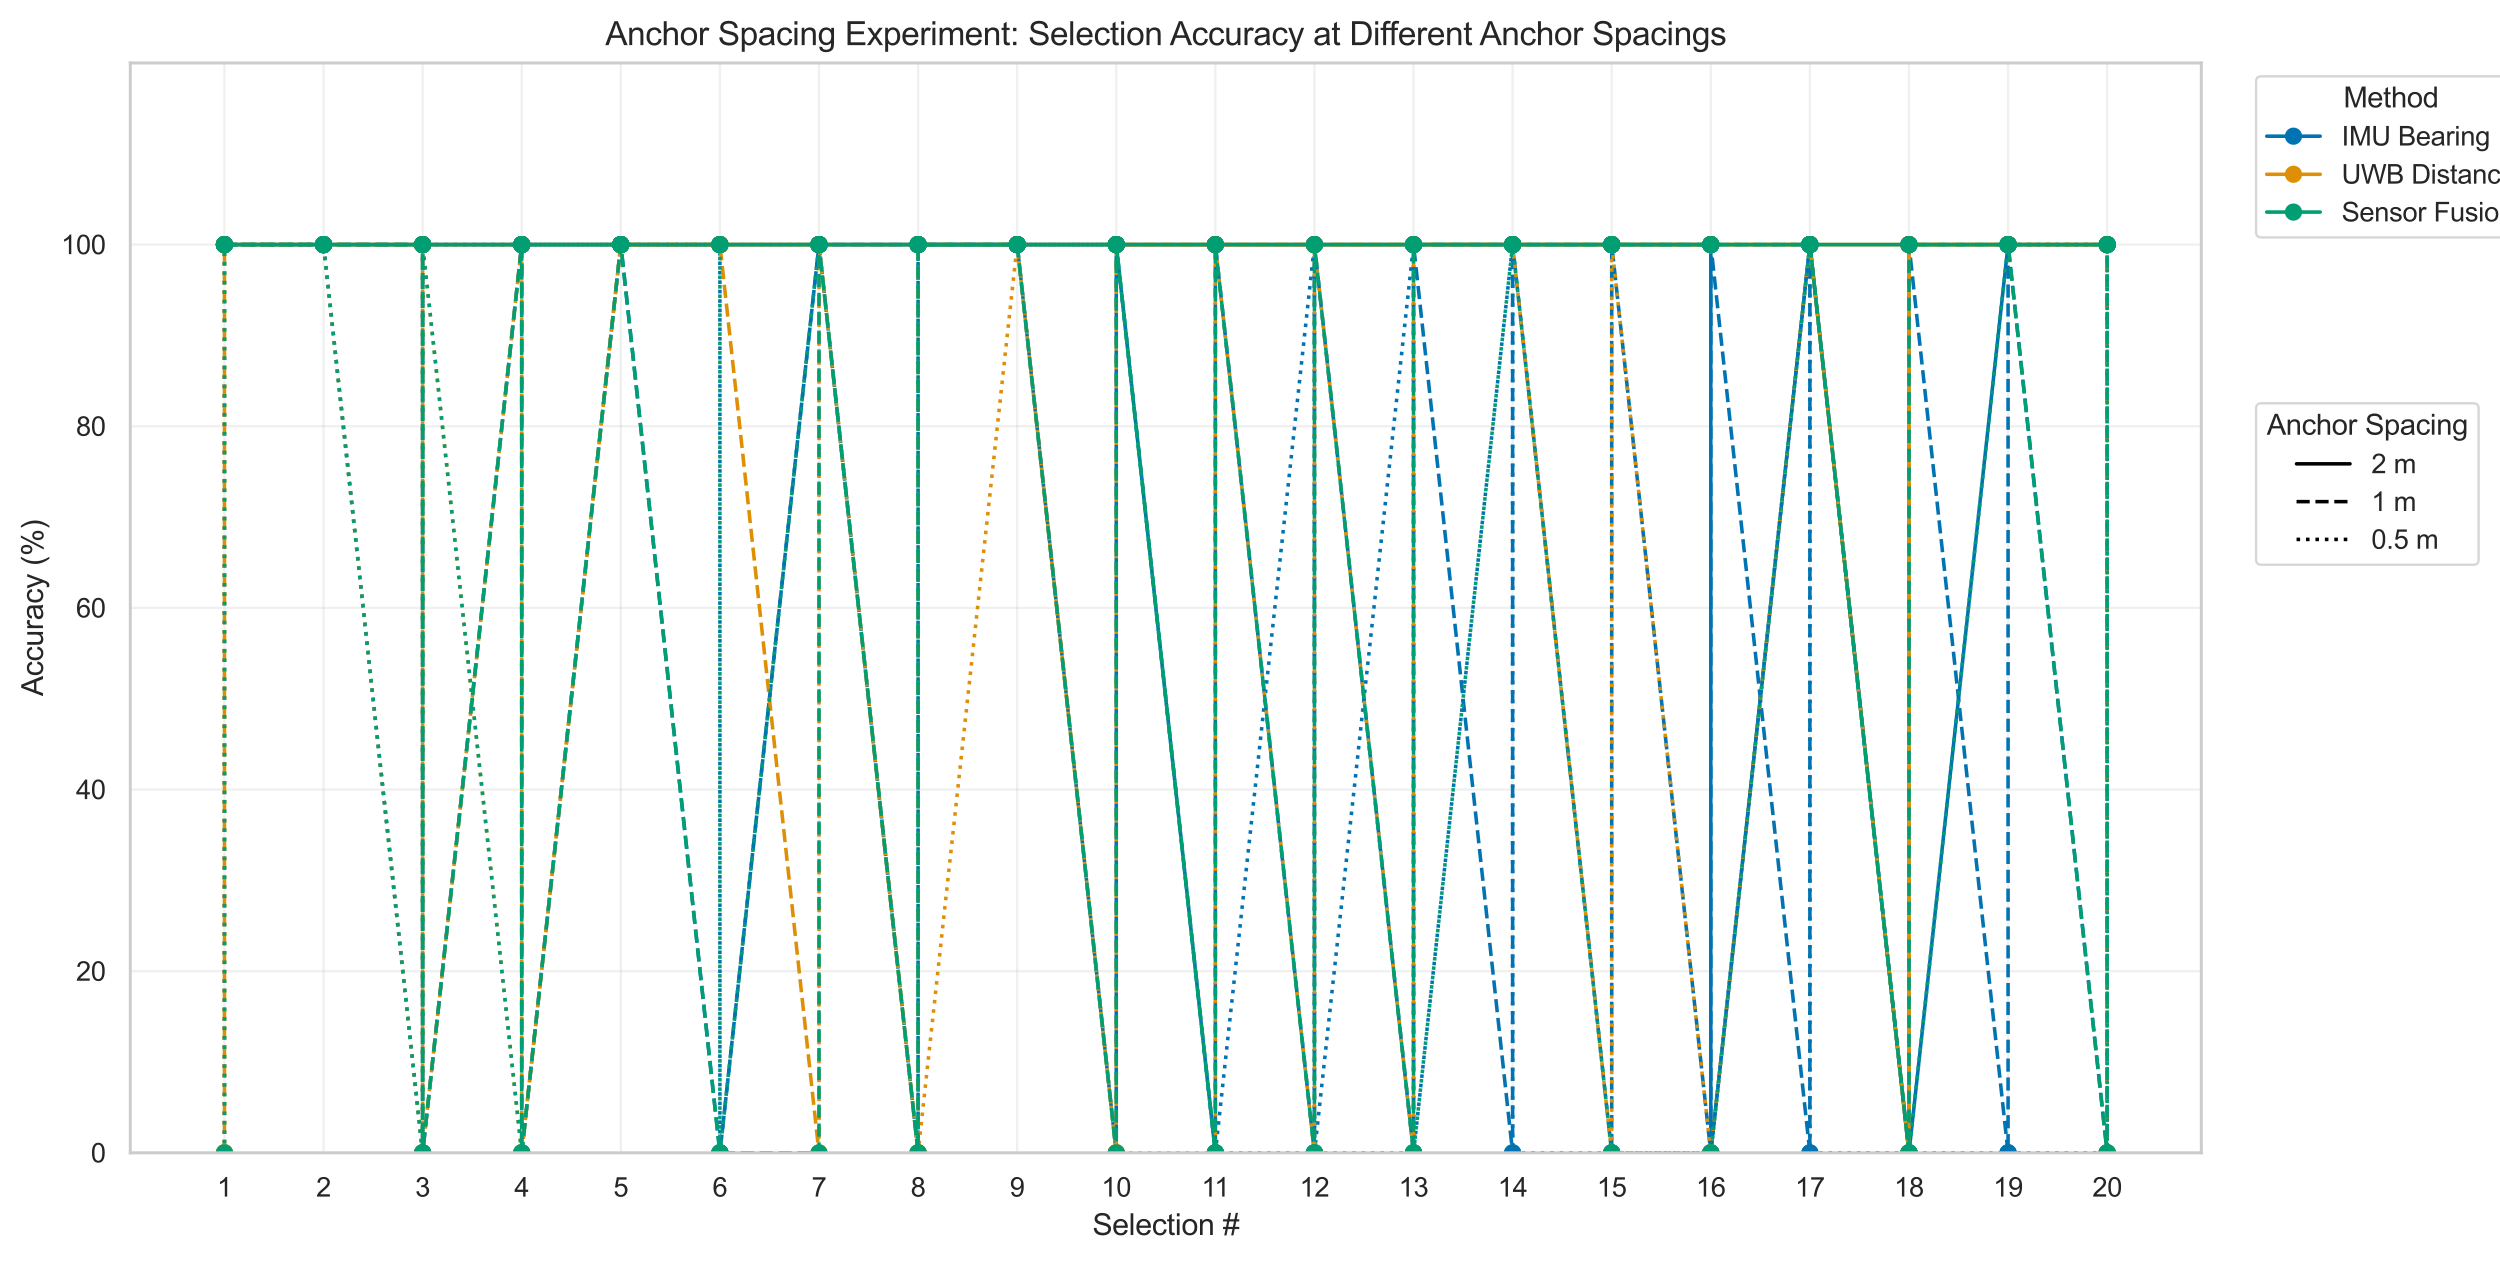 <?xml version="1.0" encoding="utf-8" standalone="no"?>
<!DOCTYPE svg PUBLIC "-//W3C//DTD SVG 1.1//EN"
  "http://www.w3.org/Graphics/SVG/1.1/DTD/svg11.dtd">
<svg xmlns:xlink="http://www.w3.org/1999/xlink" width="842.21pt" height="425.248pt" viewBox="0 0 842.21 425.248" xmlns="http://www.w3.org/2000/svg" version="1.1">
 <defs>
  <style type="text/css">*{stroke-linejoin: round; stroke-linecap: butt}</style>
 </defs>
 <g id="figure_1">
  <g id="patch_1">
   <path d="M 0 425.248 
L 842.21 425.248 
L 842.21 0 
L 0 0 
z
" style="fill: #ffffff"/>
  </g>
  <g id="axes_1">
   <g id="patch_2">
    <path d="M 43.899 388.372 
L 741.583 388.372 
L 741.583 21.208 
L 43.899 21.208 
z
" style="fill: #ffffff"/>
   </g>
   <g id="matplotlib.axis_1">
    <g id="xtick_1">
     <g id="line2d_1">
      <path d="M 75.612 388.372 
L 75.612 21.208 
" clip-path="url(#p4b96c9a4bf)" style="fill: none; stroke: #cccccc; stroke-opacity: 0.3; stroke-width: 0.8; stroke-linecap: round"/>
     </g>
     <g id="text_1">
      <!-- 1 -->
      <g style="fill: #262626" transform="translate(73.109 403.114) scale(0.09 -0.09)">
       <defs>
        <path id="ArialMT-31" d="M 2384 0 
L 1822 0 
L 1822 3584 
Q 1619 3391 1289 3197 
Q 959 3003 697 2906 
L 697 3450 
Q 1169 3672 1522 3987 
Q 1875 4303 2022 4600 
L 2384 4600 
L 2384 0 
z
" transform="scale(0.016)"/>
       </defs>
       <use xlink:href="#ArialMT-31"/>
      </g>
     </g>
    </g>
    <g id="xtick_2">
     <g id="line2d_2">
      <path d="M 108.994 388.372 
L 108.994 21.208 
" clip-path="url(#p4b96c9a4bf)" style="fill: none; stroke: #cccccc; stroke-opacity: 0.3; stroke-width: 0.8; stroke-linecap: round"/>
     </g>
     <g id="text_2">
      <!-- 2 -->
      <g style="fill: #262626" transform="translate(106.491 403.114) scale(0.09 -0.09)">
       <defs>
        <path id="ArialMT-32" d="M 3222 541 
L 3222 0 
L 194 0 
Q 188 203 259 391 
Q 375 700 629 1000 
Q 884 1300 1366 1694 
Q 2113 2306 2375 2664 
Q 2638 3022 2638 3341 
Q 2638 3675 2398 3904 
Q 2159 4134 1775 4134 
Q 1369 4134 1125 3890 
Q 881 3647 878 3216 
L 300 3275 
Q 359 3922 746 4261 
Q 1134 4600 1788 4600 
Q 2447 4600 2831 4234 
Q 3216 3869 3216 3328 
Q 3216 3053 3103 2787 
Q 2991 2522 2730 2228 
Q 2469 1934 1863 1422 
Q 1356 997 1212 845 
Q 1069 694 975 541 
L 3222 541 
z
" transform="scale(0.016)"/>
       </defs>
       <use xlink:href="#ArialMT-32"/>
      </g>
     </g>
    </g>
    <g id="xtick_3">
     <g id="line2d_3">
      <path d="M 142.376 388.372 
L 142.376 21.208 
" clip-path="url(#p4b96c9a4bf)" style="fill: none; stroke: #cccccc; stroke-opacity: 0.3; stroke-width: 0.8; stroke-linecap: round"/>
     </g>
     <g id="text_3">
      <!-- 3 -->
      <g style="fill: #262626" transform="translate(139.873 403.114) scale(0.09 -0.09)">
       <defs>
        <path id="ArialMT-33" d="M 269 1209 
L 831 1284 
Q 928 806 1161 595 
Q 1394 384 1728 384 
Q 2125 384 2398 659 
Q 2672 934 2672 1341 
Q 2672 1728 2419 1979 
Q 2166 2231 1775 2231 
Q 1616 2231 1378 2169 
L 1441 2663 
Q 1497 2656 1531 2656 
Q 1891 2656 2178 2843 
Q 2466 3031 2466 3422 
Q 2466 3731 2256 3934 
Q 2047 4138 1716 4138 
Q 1388 4138 1169 3931 
Q 950 3725 888 3313 
L 325 3413 
Q 428 3978 793 4289 
Q 1159 4600 1703 4600 
Q 2078 4600 2393 4439 
Q 2709 4278 2876 4000 
Q 3044 3722 3044 3409 
Q 3044 3113 2884 2869 
Q 2725 2625 2413 2481 
Q 2819 2388 3044 2092 
Q 3269 1797 3269 1353 
Q 3269 753 2831 336 
Q 2394 -81 1725 -81 
Q 1122 -81 723 278 
Q 325 638 269 1209 
z
" transform="scale(0.016)"/>
       </defs>
       <use xlink:href="#ArialMT-33"/>
      </g>
     </g>
    </g>
    <g id="xtick_4">
     <g id="line2d_4">
      <path d="M 175.758 388.372 
L 175.758 21.208 
" clip-path="url(#p4b96c9a4bf)" style="fill: none; stroke: #cccccc; stroke-opacity: 0.3; stroke-width: 0.8; stroke-linecap: round"/>
     </g>
     <g id="text_4">
      <!-- 4 -->
      <g style="fill: #262626" transform="translate(173.256 403.114) scale(0.09 -0.09)">
       <defs>
        <path id="ArialMT-34" d="M 2069 0 
L 2069 1097 
L 81 1097 
L 81 1613 
L 2172 4581 
L 2631 4581 
L 2631 1613 
L 3250 1613 
L 3250 1097 
L 2631 1097 
L 2631 0 
L 2069 0 
z
M 2069 1613 
L 2069 3678 
L 634 1613 
L 2069 1613 
z
" transform="scale(0.016)"/>
       </defs>
       <use xlink:href="#ArialMT-34"/>
      </g>
     </g>
    </g>
    <g id="xtick_5">
     <g id="line2d_5">
      <path d="M 209.14 388.372 
L 209.14 21.208 
" clip-path="url(#p4b96c9a4bf)" style="fill: none; stroke: #cccccc; stroke-opacity: 0.3; stroke-width: 0.8; stroke-linecap: round"/>
     </g>
     <g id="text_5">
      <!-- 5 -->
      <g style="fill: #262626" transform="translate(206.638 403.114) scale(0.09 -0.09)">
       <defs>
        <path id="ArialMT-35" d="M 266 1200 
L 856 1250 
Q 922 819 1161 601 
Q 1400 384 1738 384 
Q 2144 384 2425 690 
Q 2706 997 2706 1503 
Q 2706 1984 2436 2262 
Q 2166 2541 1728 2541 
Q 1456 2541 1237 2417 
Q 1019 2294 894 2097 
L 366 2166 
L 809 4519 
L 3088 4519 
L 3088 3981 
L 1259 3981 
L 1013 2750 
Q 1425 3038 1878 3038 
Q 2478 3038 2890 2622 
Q 3303 2206 3303 1553 
Q 3303 931 2941 478 
Q 2500 -78 1738 -78 
Q 1113 -78 717 272 
Q 322 622 266 1200 
z
" transform="scale(0.016)"/>
       </defs>
       <use xlink:href="#ArialMT-35"/>
      </g>
     </g>
    </g>
    <g id="xtick_6">
     <g id="line2d_6">
      <path d="M 242.522 388.372 
L 242.522 21.208 
" clip-path="url(#p4b96c9a4bf)" style="fill: none; stroke: #cccccc; stroke-opacity: 0.3; stroke-width: 0.8; stroke-linecap: round"/>
     </g>
     <g id="text_6">
      <!-- 6 -->
      <g style="fill: #262626" transform="translate(240.02 403.114) scale(0.09 -0.09)">
       <defs>
        <path id="ArialMT-36" d="M 3184 3459 
L 2625 3416 
Q 2550 3747 2413 3897 
Q 2184 4138 1850 4138 
Q 1581 4138 1378 3988 
Q 1113 3794 959 3422 
Q 806 3050 800 2363 
Q 1003 2672 1297 2822 
Q 1591 2972 1913 2972 
Q 2475 2972 2870 2558 
Q 3266 2144 3266 1488 
Q 3266 1056 3080 686 
Q 2894 316 2569 119 
Q 2244 -78 1831 -78 
Q 1128 -78 684 439 
Q 241 956 241 2144 
Q 241 3472 731 4075 
Q 1159 4600 1884 4600 
Q 2425 4600 2770 4297 
Q 3116 3994 3184 3459 
z
M 888 1484 
Q 888 1194 1011 928 
Q 1134 663 1356 523 
Q 1578 384 1822 384 
Q 2178 384 2434 671 
Q 2691 959 2691 1453 
Q 2691 1928 2437 2201 
Q 2184 2475 1800 2475 
Q 1419 2475 1153 2201 
Q 888 1928 888 1484 
z
" transform="scale(0.016)"/>
       </defs>
       <use xlink:href="#ArialMT-36"/>
      </g>
     </g>
    </g>
    <g id="xtick_7">
     <g id="line2d_7">
      <path d="M 275.904 388.372 
L 275.904 21.208 
" clip-path="url(#p4b96c9a4bf)" style="fill: none; stroke: #cccccc; stroke-opacity: 0.3; stroke-width: 0.8; stroke-linecap: round"/>
     </g>
     <g id="text_7">
      <!-- 7 -->
      <g style="fill: #262626" transform="translate(273.402 403.114) scale(0.09 -0.09)">
       <defs>
        <path id="ArialMT-37" d="M 303 3981 
L 303 4522 
L 3269 4522 
L 3269 4084 
Q 2831 3619 2401 2847 
Q 1972 2075 1738 1259 
Q 1569 684 1522 0 
L 944 0 
Q 953 541 1156 1306 
Q 1359 2072 1739 2783 
Q 2119 3494 2547 3981 
L 303 3981 
z
" transform="scale(0.016)"/>
       </defs>
       <use xlink:href="#ArialMT-37"/>
      </g>
     </g>
    </g>
    <g id="xtick_8">
     <g id="line2d_8">
      <path d="M 309.286 388.372 
L 309.286 21.208 
" clip-path="url(#p4b96c9a4bf)" style="fill: none; stroke: #cccccc; stroke-opacity: 0.3; stroke-width: 0.8; stroke-linecap: round"/>
     </g>
     <g id="text_8">
      <!-- 8 -->
      <g style="fill: #262626" transform="translate(306.784 403.114) scale(0.09 -0.09)">
       <defs>
        <path id="ArialMT-38" d="M 1131 2484 
Q 781 2613 612 2850 
Q 444 3088 444 3419 
Q 444 3919 803 4259 
Q 1163 4600 1759 4600 
Q 2359 4600 2725 4251 
Q 3091 3903 3091 3403 
Q 3091 3084 2923 2848 
Q 2756 2613 2416 2484 
Q 2838 2347 3058 2040 
Q 3278 1734 3278 1309 
Q 3278 722 2862 322 
Q 2447 -78 1769 -78 
Q 1091 -78 675 323 
Q 259 725 259 1325 
Q 259 1772 486 2073 
Q 713 2375 1131 2484 
z
M 1019 3438 
Q 1019 3113 1228 2906 
Q 1438 2700 1772 2700 
Q 2097 2700 2305 2904 
Q 2513 3109 2513 3406 
Q 2513 3716 2298 3927 
Q 2084 4138 1766 4138 
Q 1444 4138 1231 3931 
Q 1019 3725 1019 3438 
z
M 838 1322 
Q 838 1081 952 856 
Q 1066 631 1291 507 
Q 1516 384 1775 384 
Q 2178 384 2440 643 
Q 2703 903 2703 1303 
Q 2703 1709 2433 1975 
Q 2163 2241 1756 2241 
Q 1359 2241 1098 1978 
Q 838 1716 838 1322 
z
" transform="scale(0.016)"/>
       </defs>
       <use xlink:href="#ArialMT-38"/>
      </g>
     </g>
    </g>
    <g id="xtick_9">
     <g id="line2d_9">
      <path d="M 342.668 388.372 
L 342.668 21.208 
" clip-path="url(#p4b96c9a4bf)" style="fill: none; stroke: #cccccc; stroke-opacity: 0.3; stroke-width: 0.8; stroke-linecap: round"/>
     </g>
     <g id="text_9">
      <!-- 9 -->
      <g style="fill: #262626" transform="translate(340.166 403.114) scale(0.09 -0.09)">
       <defs>
        <path id="ArialMT-39" d="M 350 1059 
L 891 1109 
Q 959 728 1153 556 
Q 1347 384 1650 384 
Q 1909 384 2104 503 
Q 2300 622 2425 820 
Q 2550 1019 2634 1356 
Q 2719 1694 2719 2044 
Q 2719 2081 2716 2156 
Q 2547 1888 2255 1720 
Q 1963 1553 1622 1553 
Q 1053 1553 659 1965 
Q 266 2378 266 3053 
Q 266 3750 677 4175 
Q 1088 4600 1706 4600 
Q 2153 4600 2523 4359 
Q 2894 4119 3086 3673 
Q 3278 3228 3278 2384 
Q 3278 1506 3087 986 
Q 2897 466 2520 194 
Q 2144 -78 1638 -78 
Q 1100 -78 759 220 
Q 419 519 350 1059 
z
M 2653 3081 
Q 2653 3566 2395 3850 
Q 2138 4134 1775 4134 
Q 1400 4134 1122 3828 
Q 844 3522 844 3034 
Q 844 2597 1108 2323 
Q 1372 2050 1759 2050 
Q 2150 2050 2401 2323 
Q 2653 2597 2653 3081 
z
" transform="scale(0.016)"/>
       </defs>
       <use xlink:href="#ArialMT-39"/>
      </g>
     </g>
    </g>
    <g id="xtick_10">
     <g id="line2d_10">
      <path d="M 376.05 388.372 
L 376.05 21.208 
" clip-path="url(#p4b96c9a4bf)" style="fill: none; stroke: #cccccc; stroke-opacity: 0.3; stroke-width: 0.8; stroke-linecap: round"/>
     </g>
     <g id="text_10">
      <!-- 10 -->
      <g style="fill: #262626" transform="translate(371.045 403.114) scale(0.09 -0.09)">
       <defs>
        <path id="ArialMT-30" d="M 266 2259 
Q 266 3072 433 3567 
Q 600 4063 929 4331 
Q 1259 4600 1759 4600 
Q 2128 4600 2406 4451 
Q 2684 4303 2865 4023 
Q 3047 3744 3150 3342 
Q 3253 2941 3253 2259 
Q 3253 1453 3087 958 
Q 2922 463 2592 192 
Q 2263 -78 1759 -78 
Q 1097 -78 719 397 
Q 266 969 266 2259 
z
M 844 2259 
Q 844 1131 1108 757 
Q 1372 384 1759 384 
Q 2147 384 2411 759 
Q 2675 1134 2675 2259 
Q 2675 3391 2411 3762 
Q 2147 4134 1753 4134 
Q 1366 4134 1134 3806 
Q 844 3388 844 2259 
z
" transform="scale(0.016)"/>
       </defs>
       <use xlink:href="#ArialMT-31"/>
       <use xlink:href="#ArialMT-30" transform="translate(55.615 0)"/>
      </g>
     </g>
    </g>
    <g id="xtick_11">
     <g id="line2d_11">
      <path d="M 409.432 388.372 
L 409.432 21.208 
" clip-path="url(#p4b96c9a4bf)" style="fill: none; stroke: #cccccc; stroke-opacity: 0.3; stroke-width: 0.8; stroke-linecap: round"/>
     </g>
     <g id="text_11">
      <!-- 11 -->
      <g style="fill: #262626" transform="translate(404.759 403.114) scale(0.09 -0.09)">
       <use xlink:href="#ArialMT-31"/>
       <use xlink:href="#ArialMT-31" transform="translate(48.24 0)"/>
      </g>
     </g>
    </g>
    <g id="xtick_12">
     <g id="line2d_12">
      <path d="M 442.814 388.372 
L 442.814 21.208 
" clip-path="url(#p4b96c9a4bf)" style="fill: none; stroke: #cccccc; stroke-opacity: 0.3; stroke-width: 0.8; stroke-linecap: round"/>
     </g>
     <g id="text_12">
      <!-- 12 -->
      <g style="fill: #262626" transform="translate(437.809 403.114) scale(0.09 -0.09)">
       <use xlink:href="#ArialMT-31"/>
       <use xlink:href="#ArialMT-32" transform="translate(55.615 0)"/>
      </g>
     </g>
    </g>
    <g id="xtick_13">
     <g id="line2d_13">
      <path d="M 476.196 388.372 
L 476.196 21.208 
" clip-path="url(#p4b96c9a4bf)" style="fill: none; stroke: #cccccc; stroke-opacity: 0.3; stroke-width: 0.8; stroke-linecap: round"/>
     </g>
     <g id="text_13">
      <!-- 13 -->
      <g style="fill: #262626" transform="translate(471.191 403.114) scale(0.09 -0.09)">
       <use xlink:href="#ArialMT-31"/>
       <use xlink:href="#ArialMT-33" transform="translate(55.615 0)"/>
      </g>
     </g>
    </g>
    <g id="xtick_14">
     <g id="line2d_14">
      <path d="M 509.578 388.372 
L 509.578 21.208 
" clip-path="url(#p4b96c9a4bf)" style="fill: none; stroke: #cccccc; stroke-opacity: 0.3; stroke-width: 0.8; stroke-linecap: round"/>
     </g>
     <g id="text_14">
      <!-- 14 -->
      <g style="fill: #262626" transform="translate(504.573 403.114) scale(0.09 -0.09)">
       <use xlink:href="#ArialMT-31"/>
       <use xlink:href="#ArialMT-34" transform="translate(55.615 0)"/>
      </g>
     </g>
    </g>
    <g id="xtick_15">
     <g id="line2d_15">
      <path d="M 542.96 388.372 
L 542.96 21.208 
" clip-path="url(#p4b96c9a4bf)" style="fill: none; stroke: #cccccc; stroke-opacity: 0.3; stroke-width: 0.8; stroke-linecap: round"/>
     </g>
     <g id="text_15">
      <!-- 15 -->
      <g style="fill: #262626" transform="translate(537.955 403.114) scale(0.09 -0.09)">
       <use xlink:href="#ArialMT-31"/>
       <use xlink:href="#ArialMT-35" transform="translate(55.615 0)"/>
      </g>
     </g>
    </g>
    <g id="xtick_16">
     <g id="line2d_16">
      <path d="M 576.342 388.372 
L 576.342 21.208 
" clip-path="url(#p4b96c9a4bf)" style="fill: none; stroke: #cccccc; stroke-opacity: 0.3; stroke-width: 0.8; stroke-linecap: round"/>
     </g>
     <g id="text_16">
      <!-- 16 -->
      <g style="fill: #262626" transform="translate(571.337 403.114) scale(0.09 -0.09)">
       <use xlink:href="#ArialMT-31"/>
       <use xlink:href="#ArialMT-36" transform="translate(55.615 0)"/>
      </g>
     </g>
    </g>
    <g id="xtick_17">
     <g id="line2d_17">
      <path d="M 609.724 388.372 
L 609.724 21.208 
" clip-path="url(#p4b96c9a4bf)" style="fill: none; stroke: #cccccc; stroke-opacity: 0.3; stroke-width: 0.8; stroke-linecap: round"/>
     </g>
     <g id="text_17">
      <!-- 17 -->
      <g style="fill: #262626" transform="translate(604.72 403.114) scale(0.09 -0.09)">
       <use xlink:href="#ArialMT-31"/>
       <use xlink:href="#ArialMT-37" transform="translate(55.615 0)"/>
      </g>
     </g>
    </g>
    <g id="xtick_18">
     <g id="line2d_18">
      <path d="M 643.106 388.372 
L 643.106 21.208 
" clip-path="url(#p4b96c9a4bf)" style="fill: none; stroke: #cccccc; stroke-opacity: 0.3; stroke-width: 0.8; stroke-linecap: round"/>
     </g>
     <g id="text_18">
      <!-- 18 -->
      <g style="fill: #262626" transform="translate(638.102 403.114) scale(0.09 -0.09)">
       <use xlink:href="#ArialMT-31"/>
       <use xlink:href="#ArialMT-38" transform="translate(55.615 0)"/>
      </g>
     </g>
    </g>
    <g id="xtick_19">
     <g id="line2d_19">
      <path d="M 676.488 388.372 
L 676.488 21.208 
" clip-path="url(#p4b96c9a4bf)" style="fill: none; stroke: #cccccc; stroke-opacity: 0.3; stroke-width: 0.8; stroke-linecap: round"/>
     </g>
     <g id="text_19">
      <!-- 19 -->
      <g style="fill: #262626" transform="translate(671.484 403.114) scale(0.09 -0.09)">
       <use xlink:href="#ArialMT-31"/>
       <use xlink:href="#ArialMT-39" transform="translate(55.615 0)"/>
      </g>
     </g>
    </g>
    <g id="xtick_20">
     <g id="line2d_20">
      <path d="M 709.87 388.372 
L 709.87 21.208 
" clip-path="url(#p4b96c9a4bf)" style="fill: none; stroke: #cccccc; stroke-opacity: 0.3; stroke-width: 0.8; stroke-linecap: round"/>
     </g>
     <g id="text_20">
      <!-- 20 -->
      <g style="fill: #262626" transform="translate(704.866 403.114) scale(0.09 -0.09)">
       <use xlink:href="#ArialMT-32"/>
       <use xlink:href="#ArialMT-30" transform="translate(55.615 0)"/>
      </g>
     </g>
    </g>
    <g id="text_21">
     <!-- Selection # -->
     <g style="fill: #262626" transform="translate(368.004 416.06) scale(0.1 -0.1)">
      <defs>
       <path id="ArialMT-53" d="M 288 1472 
L 859 1522 
Q 900 1178 1048 958 
Q 1197 738 1509 602 
Q 1822 466 2213 466 
Q 2559 466 2825 569 
Q 3091 672 3220 851 
Q 3350 1031 3350 1244 
Q 3350 1459 3225 1620 
Q 3100 1781 2813 1891 
Q 2628 1963 1997 2114 
Q 1366 2266 1113 2400 
Q 784 2572 623 2826 
Q 463 3081 463 3397 
Q 463 3744 659 4045 
Q 856 4347 1234 4503 
Q 1613 4659 2075 4659 
Q 2584 4659 2973 4495 
Q 3363 4331 3572 4012 
Q 3781 3694 3797 3291 
L 3216 3247 
Q 3169 3681 2898 3903 
Q 2628 4125 2100 4125 
Q 1550 4125 1298 3923 
Q 1047 3722 1047 3438 
Q 1047 3191 1225 3031 
Q 1400 2872 2139 2705 
Q 2878 2538 3153 2413 
Q 3553 2228 3743 1945 
Q 3934 1663 3934 1294 
Q 3934 928 3725 604 
Q 3516 281 3123 101 
Q 2731 -78 2241 -78 
Q 1619 -78 1198 103 
Q 778 284 539 648 
Q 300 1013 288 1472 
z
" transform="scale(0.016)"/>
       <path id="ArialMT-65" d="M 2694 1069 
L 3275 997 
Q 3138 488 2766 206 
Q 2394 -75 1816 -75 
Q 1088 -75 661 373 
Q 234 822 234 1631 
Q 234 2469 665 2931 
Q 1097 3394 1784 3394 
Q 2450 3394 2872 2941 
Q 3294 2488 3294 1666 
Q 3294 1616 3291 1516 
L 816 1516 
Q 847 969 1125 678 
Q 1403 388 1819 388 
Q 2128 388 2347 550 
Q 2566 713 2694 1069 
z
M 847 1978 
L 2700 1978 
Q 2663 2397 2488 2606 
Q 2219 2931 1791 2931 
Q 1403 2931 1139 2672 
Q 875 2413 847 1978 
z
" transform="scale(0.016)"/>
       <path id="ArialMT-6c" d="M 409 0 
L 409 4581 
L 972 4581 
L 972 0 
L 409 0 
z
" transform="scale(0.016)"/>
       <path id="ArialMT-63" d="M 2588 1216 
L 3141 1144 
Q 3050 572 2676 248 
Q 2303 -75 1759 -75 
Q 1078 -75 664 370 
Q 250 816 250 1647 
Q 250 2184 428 2587 
Q 606 2991 970 3192 
Q 1334 3394 1763 3394 
Q 2303 3394 2647 3120 
Q 2991 2847 3088 2344 
L 2541 2259 
Q 2463 2594 2264 2762 
Q 2066 2931 1784 2931 
Q 1359 2931 1093 2626 
Q 828 2322 828 1663 
Q 828 994 1084 691 
Q 1341 388 1753 388 
Q 2084 388 2306 591 
Q 2528 794 2588 1216 
z
" transform="scale(0.016)"/>
       <path id="ArialMT-74" d="M 1650 503 
L 1731 6 
Q 1494 -44 1306 -44 
Q 1000 -44 831 53 
Q 663 150 594 308 
Q 525 466 525 972 
L 525 2881 
L 113 2881 
L 113 3319 
L 525 3319 
L 525 4141 
L 1084 4478 
L 1084 3319 
L 1650 3319 
L 1650 2881 
L 1084 2881 
L 1084 941 
Q 1084 700 1114 631 
Q 1144 563 1211 522 
Q 1278 481 1403 481 
Q 1497 481 1650 503 
z
" transform="scale(0.016)"/>
       <path id="ArialMT-69" d="M 425 3934 
L 425 4581 
L 988 4581 
L 988 3934 
L 425 3934 
z
M 425 0 
L 425 3319 
L 988 3319 
L 988 0 
L 425 0 
z
" transform="scale(0.016)"/>
       <path id="ArialMT-6f" d="M 213 1659 
Q 213 2581 725 3025 
Q 1153 3394 1769 3394 
Q 2453 3394 2887 2945 
Q 3322 2497 3322 1706 
Q 3322 1066 3130 698 
Q 2938 331 2570 128 
Q 2203 -75 1769 -75 
Q 1072 -75 642 372 
Q 213 819 213 1659 
z
M 791 1659 
Q 791 1022 1069 705 
Q 1347 388 1769 388 
Q 2188 388 2466 706 
Q 2744 1025 2744 1678 
Q 2744 2294 2464 2611 
Q 2184 2928 1769 2928 
Q 1347 2928 1069 2612 
Q 791 2297 791 1659 
z
" transform="scale(0.016)"/>
       <path id="ArialMT-6e" d="M 422 0 
L 422 3319 
L 928 3319 
L 928 2847 
Q 1294 3394 1984 3394 
Q 2284 3394 2536 3286 
Q 2788 3178 2913 3003 
Q 3038 2828 3088 2588 
Q 3119 2431 3119 2041 
L 3119 0 
L 2556 0 
L 2556 2019 
Q 2556 2363 2490 2533 
Q 2425 2703 2258 2804 
Q 2091 2906 1866 2906 
Q 1506 2906 1245 2678 
Q 984 2450 984 1813 
L 984 0 
L 422 0 
z
" transform="scale(0.016)"/>
       <path id="ArialMT-20" transform="scale(0.016)"/>
       <path id="ArialMT-23" d="M 322 -78 
L 594 1253 
L 66 1253 
L 66 1719 
L 688 1719 
L 919 2853 
L 66 2853 
L 66 3319 
L 1013 3319 
L 1284 4659 
L 1753 4659 
L 1481 3319 
L 2466 3319 
L 2738 4659 
L 3209 4659 
L 2938 3319 
L 3478 3319 
L 3478 2853 
L 2844 2853 
L 2609 1719 
L 3478 1719 
L 3478 1253 
L 2516 1253 
L 2244 -78 
L 1775 -78 
L 2044 1253 
L 1063 1253 
L 791 -78 
L 322 -78 
z
M 1156 1719 
L 2138 1719 
L 2372 2853 
L 1388 2853 
L 1156 1719 
z
" transform="scale(0.016)"/>
      </defs>
      <use xlink:href="#ArialMT-53"/>
      <use xlink:href="#ArialMT-65" transform="translate(66.699 0)"/>
      <use xlink:href="#ArialMT-6c" transform="translate(122.314 0)"/>
      <use xlink:href="#ArialMT-65" transform="translate(144.531 0)"/>
      <use xlink:href="#ArialMT-63" transform="translate(200.146 0)"/>
      <use xlink:href="#ArialMT-74" transform="translate(250.146 0)"/>
      <use xlink:href="#ArialMT-69" transform="translate(277.93 0)"/>
      <use xlink:href="#ArialMT-6f" transform="translate(300.146 0)"/>
      <use xlink:href="#ArialMT-6e" transform="translate(355.762 0)"/>
      <use xlink:href="#ArialMT-20" transform="translate(411.377 0)"/>
      <use xlink:href="#ArialMT-23" transform="translate(439.16 0)"/>
     </g>
    </g>
   </g>
   <g id="matplotlib.axis_2">
    <g id="ytick_1">
     <g id="line2d_21">
      <path d="M 43.899 388.372 
L 741.583 388.372 
" clip-path="url(#p4b96c9a4bf)" style="fill: none; stroke: #cccccc; stroke-opacity: 0.3; stroke-width: 0.8; stroke-linecap: round"/>
     </g>
     <g id="text_22">
      <!-- 0 -->
      <g style="fill: #262626" transform="translate(30.594 391.593) scale(0.09 -0.09)">
       <use xlink:href="#ArialMT-30"/>
      </g>
     </g>
    </g>
    <g id="ytick_2">
     <g id="line2d_22">
      <path d="M 43.899 327.178 
L 741.583 327.178 
" clip-path="url(#p4b96c9a4bf)" style="fill: none; stroke: #cccccc; stroke-opacity: 0.3; stroke-width: 0.8; stroke-linecap: round"/>
     </g>
     <g id="text_23">
      <!-- 20 -->
      <g style="fill: #262626" transform="translate(25.589 330.399) scale(0.09 -0.09)">
       <use xlink:href="#ArialMT-32"/>
       <use xlink:href="#ArialMT-30" transform="translate(55.615 0)"/>
      </g>
     </g>
    </g>
    <g id="ytick_3">
     <g id="line2d_23">
      <path d="M 43.899 265.984 
L 741.583 265.984 
" clip-path="url(#p4b96c9a4bf)" style="fill: none; stroke: #cccccc; stroke-opacity: 0.3; stroke-width: 0.8; stroke-linecap: round"/>
     </g>
     <g id="text_24">
      <!-- 40 -->
      <g style="fill: #262626" transform="translate(25.589 269.205) scale(0.09 -0.09)">
       <use xlink:href="#ArialMT-34"/>
       <use xlink:href="#ArialMT-30" transform="translate(55.615 0)"/>
      </g>
     </g>
    </g>
    <g id="ytick_4">
     <g id="line2d_24">
      <path d="M 43.899 204.79 
L 741.583 204.79 
" clip-path="url(#p4b96c9a4bf)" style="fill: none; stroke: #cccccc; stroke-opacity: 0.3; stroke-width: 0.8; stroke-linecap: round"/>
     </g>
     <g id="text_25">
      <!-- 60 -->
      <g style="fill: #262626" transform="translate(25.589 208.011) scale(0.09 -0.09)">
       <use xlink:href="#ArialMT-36"/>
       <use xlink:href="#ArialMT-30" transform="translate(55.615 0)"/>
      </g>
     </g>
    </g>
    <g id="ytick_5">
     <g id="line2d_25">
      <path d="M 43.899 143.596 
L 741.583 143.596 
" clip-path="url(#p4b96c9a4bf)" style="fill: none; stroke: #cccccc; stroke-opacity: 0.3; stroke-width: 0.8; stroke-linecap: round"/>
     </g>
     <g id="text_26">
      <!-- 80 -->
      <g style="fill: #262626" transform="translate(25.589 146.817) scale(0.09 -0.09)">
       <use xlink:href="#ArialMT-38"/>
       <use xlink:href="#ArialMT-30" transform="translate(55.615 0)"/>
      </g>
     </g>
    </g>
    <g id="ytick_6">
     <g id="line2d_26">
      <path d="M 43.899 82.402 
L 741.583 82.402 
" clip-path="url(#p4b96c9a4bf)" style="fill: none; stroke: #cccccc; stroke-opacity: 0.3; stroke-width: 0.8; stroke-linecap: round"/>
     </g>
     <g id="text_27">
      <!-- 100 -->
      <g style="fill: #262626" transform="translate(20.584 85.623) scale(0.09 -0.09)">
       <use xlink:href="#ArialMT-31"/>
       <use xlink:href="#ArialMT-30" transform="translate(55.615 0)"/>
       <use xlink:href="#ArialMT-30" transform="translate(111.23 0)"/>
      </g>
     </g>
    </g>
    <g id="text_28">
     <!-- Accuracy (%) -->
     <g style="fill: #262626" transform="translate(14.48 234.515) rotate(-90) scale(0.1 -0.1)">
      <defs>
       <path id="ArialMT-41" d="M -9 0 
L 1750 4581 
L 2403 4581 
L 4278 0 
L 3588 0 
L 3053 1388 
L 1138 1388 
L 634 0 
L -9 0 
z
M 1313 1881 
L 2866 1881 
L 2388 3150 
Q 2169 3728 2063 4100 
Q 1975 3659 1816 3225 
L 1313 1881 
z
" transform="scale(0.016)"/>
       <path id="ArialMT-75" d="M 2597 0 
L 2597 488 
Q 2209 -75 1544 -75 
Q 1250 -75 995 37 
Q 741 150 617 320 
Q 494 491 444 738 
Q 409 903 409 1263 
L 409 3319 
L 972 3319 
L 972 1478 
Q 972 1038 1006 884 
Q 1059 663 1231 536 
Q 1403 409 1656 409 
Q 1909 409 2131 539 
Q 2353 669 2445 892 
Q 2538 1116 2538 1541 
L 2538 3319 
L 3100 3319 
L 3100 0 
L 2597 0 
z
" transform="scale(0.016)"/>
       <path id="ArialMT-72" d="M 416 0 
L 416 3319 
L 922 3319 
L 922 2816 
Q 1116 3169 1280 3281 
Q 1444 3394 1641 3394 
Q 1925 3394 2219 3213 
L 2025 2691 
Q 1819 2813 1613 2813 
Q 1428 2813 1281 2702 
Q 1134 2591 1072 2394 
Q 978 2094 978 1738 
L 978 0 
L 416 0 
z
" transform="scale(0.016)"/>
       <path id="ArialMT-61" d="M 2588 409 
Q 2275 144 1986 34 
Q 1697 -75 1366 -75 
Q 819 -75 525 192 
Q 231 459 231 875 
Q 231 1119 342 1320 
Q 453 1522 633 1644 
Q 813 1766 1038 1828 
Q 1203 1872 1538 1913 
Q 2219 1994 2541 2106 
Q 2544 2222 2544 2253 
Q 2544 2597 2384 2738 
Q 2169 2928 1744 2928 
Q 1347 2928 1158 2789 
Q 969 2650 878 2297 
L 328 2372 
Q 403 2725 575 2942 
Q 747 3159 1072 3276 
Q 1397 3394 1825 3394 
Q 2250 3394 2515 3294 
Q 2781 3194 2906 3042 
Q 3031 2891 3081 2659 
Q 3109 2516 3109 2141 
L 3109 1391 
Q 3109 606 3145 398 
Q 3181 191 3288 0 
L 2700 0 
Q 2613 175 2588 409 
z
M 2541 1666 
Q 2234 1541 1622 1453 
Q 1275 1403 1131 1340 
Q 988 1278 909 1158 
Q 831 1038 831 891 
Q 831 666 1001 516 
Q 1172 366 1500 366 
Q 1825 366 2078 508 
Q 2331 650 2450 897 
Q 2541 1088 2541 1459 
L 2541 1666 
z
" transform="scale(0.016)"/>
       <path id="ArialMT-79" d="M 397 -1278 
L 334 -750 
Q 519 -800 656 -800 
Q 844 -800 956 -737 
Q 1069 -675 1141 -563 
Q 1194 -478 1313 -144 
Q 1328 -97 1363 -6 
L 103 3319 
L 709 3319 
L 1400 1397 
Q 1534 1031 1641 628 
Q 1738 1016 1872 1384 
L 2581 3319 
L 3144 3319 
L 1881 -56 
Q 1678 -603 1566 -809 
Q 1416 -1088 1222 -1217 
Q 1028 -1347 759 -1347 
Q 597 -1347 397 -1278 
z
" transform="scale(0.016)"/>
       <path id="ArialMT-28" d="M 1497 -1347 
Q 1031 -759 709 28 
Q 388 816 388 1659 
Q 388 2403 628 3084 
Q 909 3875 1497 4659 
L 1900 4659 
Q 1522 4009 1400 3731 
Q 1209 3300 1100 2831 
Q 966 2247 966 1656 
Q 966 153 1900 -1347 
L 1497 -1347 
z
" transform="scale(0.016)"/>
       <path id="ArialMT-25" d="M 372 3481 
Q 372 3972 619 4315 
Q 866 4659 1334 4659 
Q 1766 4659 2048 4351 
Q 2331 4044 2331 3447 
Q 2331 2866 2045 2552 
Q 1759 2238 1341 2238 
Q 925 2238 648 2547 
Q 372 2856 372 3481 
z
M 1350 4272 
Q 1141 4272 1002 4090 
Q 863 3909 863 3425 
Q 863 2984 1003 2804 
Q 1144 2625 1350 2625 
Q 1563 2625 1702 2806 
Q 1841 2988 1841 3469 
Q 1841 3913 1700 4092 
Q 1559 4272 1350 4272 
z
M 1353 -169 
L 3859 4659 
L 4316 4659 
L 1819 -169 
L 1353 -169 
z
M 3334 1075 
Q 3334 1569 3581 1911 
Q 3828 2253 4300 2253 
Q 4731 2253 5014 1945 
Q 5297 1638 5297 1041 
Q 5297 459 5011 145 
Q 4725 -169 4303 -169 
Q 3888 -169 3611 142 
Q 3334 453 3334 1075 
z
M 4316 1866 
Q 4103 1866 3964 1684 
Q 3825 1503 3825 1019 
Q 3825 581 3965 400 
Q 4106 219 4313 219 
Q 4528 219 4667 400 
Q 4806 581 4806 1063 
Q 4806 1506 4665 1686 
Q 4525 1866 4316 1866 
z
" transform="scale(0.016)"/>
       <path id="ArialMT-29" d="M 791 -1347 
L 388 -1347 
Q 1322 153 1322 1656 
Q 1322 2244 1188 2822 
Q 1081 3291 891 3722 
Q 769 4003 388 4659 
L 791 4659 
Q 1378 3875 1659 3084 
Q 1900 2403 1900 1659 
Q 1900 816 1576 28 
Q 1253 -759 791 -1347 
z
" transform="scale(0.016)"/>
      </defs>
      <use xlink:href="#ArialMT-41"/>
      <use xlink:href="#ArialMT-63" transform="translate(66.699 0)"/>
      <use xlink:href="#ArialMT-63" transform="translate(116.699 0)"/>
      <use xlink:href="#ArialMT-75" transform="translate(166.699 0)"/>
      <use xlink:href="#ArialMT-72" transform="translate(222.314 0)"/>
      <use xlink:href="#ArialMT-61" transform="translate(255.615 0)"/>
      <use xlink:href="#ArialMT-63" transform="translate(311.23 0)"/>
      <use xlink:href="#ArialMT-79" transform="translate(361.23 0)"/>
      <use xlink:href="#ArialMT-20" transform="translate(411.23 0)"/>
      <use xlink:href="#ArialMT-28" transform="translate(439.014 0)"/>
      <use xlink:href="#ArialMT-25" transform="translate(472.314 0)"/>
      <use xlink:href="#ArialMT-29" transform="translate(561.23 0)"/>
     </g>
    </g>
   </g>
   <g id="line2d_27">
    <path d="M 75.612 82.402 
L 75.612 82.402 
L 108.994 82.402 
L 108.994 82.402 
L 142.376 82.402 
L 142.376 82.402 
L 175.758 82.402 
L 175.758 82.402 
L 209.14 82.402 
L 209.14 82.402 
L 242.522 82.402 
L 242.522 82.402 
L 275.904 82.402 
L 275.904 82.402 
L 309.286 82.402 
L 309.286 82.402 
L 342.668 82.402 
L 342.668 82.402 
L 376.05 82.402 
L 376.05 82.402 
L 409.432 82.402 
L 409.432 82.402 
L 442.814 82.402 
L 442.814 82.402 
L 476.196 82.402 
L 476.196 82.402 
L 509.578 82.402 
L 509.578 82.402 
L 542.96 82.402 
L 542.96 82.402 
L 576.342 82.402 
L 576.342 388.372 
L 609.724 82.402 
L 609.724 82.402 
L 643.106 388.372 
L 643.106 388.372 
L 676.488 82.402 
L 676.488 82.402 
L 709.87 82.402 
L 709.87 82.402 
" clip-path="url(#p4b96c9a4bf)" style="fill: none; stroke: #0173b2; stroke-width: 1.2; stroke-linecap: round"/>
    <defs>
     <path id="mc713c0e5fd" d="M 0 2.4 
C 0.636 2.4 1.247 2.147 1.697 1.697 
C 2.147 1.247 2.4 0.636 2.4 0 
C 2.4 -0.636 2.147 -1.247 1.697 -1.697 
C 1.247 -2.147 0.636 -2.4 0 -2.4 
C -0.636 -2.4 -1.247 -2.147 -1.697 -1.697 
C -2.147 -1.247 -2.4 -0.636 -2.4 0 
C -2.4 0.636 -2.147 1.247 -1.697 1.697 
C -1.247 2.147 -0.636 2.4 0 2.4 
z
" style="stroke: #0173b2"/>
    </defs>
    <g clip-path="url(#p4b96c9a4bf)">
     <use xlink:href="#mc713c0e5fd" x="75.612" y="82.402" style="fill: #0173b2; stroke: #0173b2"/>
     <use xlink:href="#mc713c0e5fd" x="75.612" y="82.402" style="fill: #0173b2; stroke: #0173b2"/>
     <use xlink:href="#mc713c0e5fd" x="108.994" y="82.402" style="fill: #0173b2; stroke: #0173b2"/>
     <use xlink:href="#mc713c0e5fd" x="108.994" y="82.402" style="fill: #0173b2; stroke: #0173b2"/>
     <use xlink:href="#mc713c0e5fd" x="142.376" y="82.402" style="fill: #0173b2; stroke: #0173b2"/>
     <use xlink:href="#mc713c0e5fd" x="142.376" y="82.402" style="fill: #0173b2; stroke: #0173b2"/>
     <use xlink:href="#mc713c0e5fd" x="175.758" y="82.402" style="fill: #0173b2; stroke: #0173b2"/>
     <use xlink:href="#mc713c0e5fd" x="175.758" y="82.402" style="fill: #0173b2; stroke: #0173b2"/>
     <use xlink:href="#mc713c0e5fd" x="209.14" y="82.402" style="fill: #0173b2; stroke: #0173b2"/>
     <use xlink:href="#mc713c0e5fd" x="209.14" y="82.402" style="fill: #0173b2; stroke: #0173b2"/>
     <use xlink:href="#mc713c0e5fd" x="242.522" y="82.402" style="fill: #0173b2; stroke: #0173b2"/>
     <use xlink:href="#mc713c0e5fd" x="242.522" y="82.402" style="fill: #0173b2; stroke: #0173b2"/>
     <use xlink:href="#mc713c0e5fd" x="275.904" y="82.402" style="fill: #0173b2; stroke: #0173b2"/>
     <use xlink:href="#mc713c0e5fd" x="275.904" y="82.402" style="fill: #0173b2; stroke: #0173b2"/>
     <use xlink:href="#mc713c0e5fd" x="309.286" y="82.402" style="fill: #0173b2; stroke: #0173b2"/>
     <use xlink:href="#mc713c0e5fd" x="309.286" y="82.402" style="fill: #0173b2; stroke: #0173b2"/>
     <use xlink:href="#mc713c0e5fd" x="342.668" y="82.402" style="fill: #0173b2; stroke: #0173b2"/>
     <use xlink:href="#mc713c0e5fd" x="342.668" y="82.402" style="fill: #0173b2; stroke: #0173b2"/>
     <use xlink:href="#mc713c0e5fd" x="376.05" y="82.402" style="fill: #0173b2; stroke: #0173b2"/>
     <use xlink:href="#mc713c0e5fd" x="376.05" y="82.402" style="fill: #0173b2; stroke: #0173b2"/>
     <use xlink:href="#mc713c0e5fd" x="409.432" y="82.402" style="fill: #0173b2; stroke: #0173b2"/>
     <use xlink:href="#mc713c0e5fd" x="409.432" y="82.402" style="fill: #0173b2; stroke: #0173b2"/>
     <use xlink:href="#mc713c0e5fd" x="442.814" y="82.402" style="fill: #0173b2; stroke: #0173b2"/>
     <use xlink:href="#mc713c0e5fd" x="442.814" y="82.402" style="fill: #0173b2; stroke: #0173b2"/>
     <use xlink:href="#mc713c0e5fd" x="476.196" y="82.402" style="fill: #0173b2; stroke: #0173b2"/>
     <use xlink:href="#mc713c0e5fd" x="476.196" y="82.402" style="fill: #0173b2; stroke: #0173b2"/>
     <use xlink:href="#mc713c0e5fd" x="509.578" y="82.402" style="fill: #0173b2; stroke: #0173b2"/>
     <use xlink:href="#mc713c0e5fd" x="509.578" y="82.402" style="fill: #0173b2; stroke: #0173b2"/>
     <use xlink:href="#mc713c0e5fd" x="542.96" y="82.402" style="fill: #0173b2; stroke: #0173b2"/>
     <use xlink:href="#mc713c0e5fd" x="542.96" y="82.402" style="fill: #0173b2; stroke: #0173b2"/>
     <use xlink:href="#mc713c0e5fd" x="576.342" y="82.402" style="fill: #0173b2; stroke: #0173b2"/>
     <use xlink:href="#mc713c0e5fd" x="576.342" y="388.372" style="fill: #0173b2; stroke: #0173b2"/>
     <use xlink:href="#mc713c0e5fd" x="609.724" y="82.402" style="fill: #0173b2; stroke: #0173b2"/>
     <use xlink:href="#mc713c0e5fd" x="609.724" y="82.402" style="fill: #0173b2; stroke: #0173b2"/>
     <use xlink:href="#mc713c0e5fd" x="643.106" y="388.372" style="fill: #0173b2; stroke: #0173b2"/>
     <use xlink:href="#mc713c0e5fd" x="643.106" y="388.372" style="fill: #0173b2; stroke: #0173b2"/>
     <use xlink:href="#mc713c0e5fd" x="676.488" y="82.402" style="fill: #0173b2; stroke: #0173b2"/>
     <use xlink:href="#mc713c0e5fd" x="676.488" y="82.402" style="fill: #0173b2; stroke: #0173b2"/>
     <use xlink:href="#mc713c0e5fd" x="709.87" y="82.402" style="fill: #0173b2; stroke: #0173b2"/>
     <use xlink:href="#mc713c0e5fd" x="709.87" y="82.402" style="fill: #0173b2; stroke: #0173b2"/>
    </g>
   </g>
   <g id="line2d_28">
    <path d="M 75.612 82.402 
L 75.612 82.402 
L 108.994 82.402 
L 108.994 82.402 
L 142.376 82.402 
L 142.376 388.372 
L 175.758 82.402 
L 175.758 388.372 
L 209.14 82.402 
L 209.14 82.402 
L 242.522 388.372 
L 242.522 388.372 
L 275.904 82.402 
L 275.904 82.402 
L 309.286 82.402 
L 309.286 82.402 
L 342.668 82.402 
L 342.668 82.402 
L 376.05 388.372 
L 376.05 82.402 
L 409.432 388.372 
L 409.432 82.402 
L 442.814 388.372 
L 442.814 82.402 
L 476.196 388.372 
L 476.196 82.402 
L 509.578 388.372 
L 509.578 82.402 
L 542.96 388.372 
L 542.96 82.402 
L 576.342 388.372 
L 576.342 82.402 
L 609.724 388.372 
L 609.724 82.402 
L 643.106 388.372 
L 643.106 82.402 
L 676.488 388.372 
L 676.488 82.402 
L 709.87 388.372 
L 709.87 82.402 
" clip-path="url(#p4b96c9a4bf)" style="fill: none; stroke-dasharray: 4.44,1.92; stroke-dashoffset: 0; stroke: #0173b2; stroke-width: 1.2"/>
    <g clip-path="url(#p4b96c9a4bf)">
     <use xlink:href="#mc713c0e5fd" x="75.612" y="82.402" style="fill: #0173b2; stroke: #0173b2"/>
     <use xlink:href="#mc713c0e5fd" x="75.612" y="82.402" style="fill: #0173b2; stroke: #0173b2"/>
     <use xlink:href="#mc713c0e5fd" x="108.994" y="82.402" style="fill: #0173b2; stroke: #0173b2"/>
     <use xlink:href="#mc713c0e5fd" x="108.994" y="82.402" style="fill: #0173b2; stroke: #0173b2"/>
     <use xlink:href="#mc713c0e5fd" x="142.376" y="82.402" style="fill: #0173b2; stroke: #0173b2"/>
     <use xlink:href="#mc713c0e5fd" x="142.376" y="388.372" style="fill: #0173b2; stroke: #0173b2"/>
     <use xlink:href="#mc713c0e5fd" x="175.758" y="82.402" style="fill: #0173b2; stroke: #0173b2"/>
     <use xlink:href="#mc713c0e5fd" x="175.758" y="388.372" style="fill: #0173b2; stroke: #0173b2"/>
     <use xlink:href="#mc713c0e5fd" x="209.14" y="82.402" style="fill: #0173b2; stroke: #0173b2"/>
     <use xlink:href="#mc713c0e5fd" x="209.14" y="82.402" style="fill: #0173b2; stroke: #0173b2"/>
     <use xlink:href="#mc713c0e5fd" x="242.522" y="388.372" style="fill: #0173b2; stroke: #0173b2"/>
     <use xlink:href="#mc713c0e5fd" x="242.522" y="388.372" style="fill: #0173b2; stroke: #0173b2"/>
     <use xlink:href="#mc713c0e5fd" x="275.904" y="82.402" style="fill: #0173b2; stroke: #0173b2"/>
     <use xlink:href="#mc713c0e5fd" x="275.904" y="82.402" style="fill: #0173b2; stroke: #0173b2"/>
     <use xlink:href="#mc713c0e5fd" x="309.286" y="82.402" style="fill: #0173b2; stroke: #0173b2"/>
     <use xlink:href="#mc713c0e5fd" x="309.286" y="82.402" style="fill: #0173b2; stroke: #0173b2"/>
     <use xlink:href="#mc713c0e5fd" x="342.668" y="82.402" style="fill: #0173b2; stroke: #0173b2"/>
     <use xlink:href="#mc713c0e5fd" x="342.668" y="82.402" style="fill: #0173b2; stroke: #0173b2"/>
     <use xlink:href="#mc713c0e5fd" x="376.05" y="388.372" style="fill: #0173b2; stroke: #0173b2"/>
     <use xlink:href="#mc713c0e5fd" x="376.05" y="82.402" style="fill: #0173b2; stroke: #0173b2"/>
     <use xlink:href="#mc713c0e5fd" x="409.432" y="388.372" style="fill: #0173b2; stroke: #0173b2"/>
     <use xlink:href="#mc713c0e5fd" x="409.432" y="82.402" style="fill: #0173b2; stroke: #0173b2"/>
     <use xlink:href="#mc713c0e5fd" x="442.814" y="388.372" style="fill: #0173b2; stroke: #0173b2"/>
     <use xlink:href="#mc713c0e5fd" x="442.814" y="82.402" style="fill: #0173b2; stroke: #0173b2"/>
     <use xlink:href="#mc713c0e5fd" x="476.196" y="388.372" style="fill: #0173b2; stroke: #0173b2"/>
     <use xlink:href="#mc713c0e5fd" x="476.196" y="82.402" style="fill: #0173b2; stroke: #0173b2"/>
     <use xlink:href="#mc713c0e5fd" x="509.578" y="388.372" style="fill: #0173b2; stroke: #0173b2"/>
     <use xlink:href="#mc713c0e5fd" x="509.578" y="82.402" style="fill: #0173b2; stroke: #0173b2"/>
     <use xlink:href="#mc713c0e5fd" x="542.96" y="388.372" style="fill: #0173b2; stroke: #0173b2"/>
     <use xlink:href="#mc713c0e5fd" x="542.96" y="82.402" style="fill: #0173b2; stroke: #0173b2"/>
     <use xlink:href="#mc713c0e5fd" x="576.342" y="388.372" style="fill: #0173b2; stroke: #0173b2"/>
     <use xlink:href="#mc713c0e5fd" x="576.342" y="82.402" style="fill: #0173b2; stroke: #0173b2"/>
     <use xlink:href="#mc713c0e5fd" x="609.724" y="388.372" style="fill: #0173b2; stroke: #0173b2"/>
     <use xlink:href="#mc713c0e5fd" x="609.724" y="82.402" style="fill: #0173b2; stroke: #0173b2"/>
     <use xlink:href="#mc713c0e5fd" x="643.106" y="388.372" style="fill: #0173b2; stroke: #0173b2"/>
     <use xlink:href="#mc713c0e5fd" x="643.106" y="82.402" style="fill: #0173b2; stroke: #0173b2"/>
     <use xlink:href="#mc713c0e5fd" x="676.488" y="388.372" style="fill: #0173b2; stroke: #0173b2"/>
     <use xlink:href="#mc713c0e5fd" x="676.488" y="82.402" style="fill: #0173b2; stroke: #0173b2"/>
     <use xlink:href="#mc713c0e5fd" x="709.87" y="388.372" style="fill: #0173b2; stroke: #0173b2"/>
     <use xlink:href="#mc713c0e5fd" x="709.87" y="82.402" style="fill: #0173b2; stroke: #0173b2"/>
    </g>
   </g>
   <g id="line2d_29">
    <path d="M 75.612 388.372 
L 75.612 82.402 
L 108.994 82.402 
L 108.994 82.402 
L 142.376 388.372 
L 142.376 82.402 
L 175.758 82.402 
L 175.758 82.402 
L 209.14 82.402 
L 209.14 82.402 
L 242.522 82.402 
L 242.522 388.372 
L 275.904 82.402 
L 275.904 82.402 
L 309.286 388.372 
L 309.286 82.402 
L 342.668 82.402 
L 342.668 82.402 
L 376.05 82.402 
L 376.05 82.402 
L 409.432 388.372 
L 409.432 388.372 
L 442.814 82.402 
L 442.814 388.372 
L 476.196 82.402 
L 476.196 388.372 
L 509.578 82.402 
L 509.578 388.372 
L 542.96 388.372 
L 542.96 388.372 
L 576.342 388.372 
L 576.342 388.372 
L 609.724 82.402 
L 609.724 388.372 
L 643.106 388.372 
L 643.106 388.372 
L 676.488 388.372 
L 676.488 388.372 
L 709.87 388.372 
L 709.87 388.372 
" clip-path="url(#p4b96c9a4bf)" style="fill: none; stroke-dasharray: 1.2,1.98; stroke-dashoffset: 0; stroke: #0173b2; stroke-width: 1.2"/>
    <g clip-path="url(#p4b96c9a4bf)">
     <use xlink:href="#mc713c0e5fd" x="75.612" y="388.372" style="fill: #0173b2; stroke: #0173b2"/>
     <use xlink:href="#mc713c0e5fd" x="75.612" y="82.402" style="fill: #0173b2; stroke: #0173b2"/>
     <use xlink:href="#mc713c0e5fd" x="108.994" y="82.402" style="fill: #0173b2; stroke: #0173b2"/>
     <use xlink:href="#mc713c0e5fd" x="108.994" y="82.402" style="fill: #0173b2; stroke: #0173b2"/>
     <use xlink:href="#mc713c0e5fd" x="142.376" y="388.372" style="fill: #0173b2; stroke: #0173b2"/>
     <use xlink:href="#mc713c0e5fd" x="142.376" y="82.402" style="fill: #0173b2; stroke: #0173b2"/>
     <use xlink:href="#mc713c0e5fd" x="175.758" y="82.402" style="fill: #0173b2; stroke: #0173b2"/>
     <use xlink:href="#mc713c0e5fd" x="175.758" y="82.402" style="fill: #0173b2; stroke: #0173b2"/>
     <use xlink:href="#mc713c0e5fd" x="209.14" y="82.402" style="fill: #0173b2; stroke: #0173b2"/>
     <use xlink:href="#mc713c0e5fd" x="209.14" y="82.402" style="fill: #0173b2; stroke: #0173b2"/>
     <use xlink:href="#mc713c0e5fd" x="242.522" y="82.402" style="fill: #0173b2; stroke: #0173b2"/>
     <use xlink:href="#mc713c0e5fd" x="242.522" y="388.372" style="fill: #0173b2; stroke: #0173b2"/>
     <use xlink:href="#mc713c0e5fd" x="275.904" y="82.402" style="fill: #0173b2; stroke: #0173b2"/>
     <use xlink:href="#mc713c0e5fd" x="275.904" y="82.402" style="fill: #0173b2; stroke: #0173b2"/>
     <use xlink:href="#mc713c0e5fd" x="309.286" y="388.372" style="fill: #0173b2; stroke: #0173b2"/>
     <use xlink:href="#mc713c0e5fd" x="309.286" y="82.402" style="fill: #0173b2; stroke: #0173b2"/>
     <use xlink:href="#mc713c0e5fd" x="342.668" y="82.402" style="fill: #0173b2; stroke: #0173b2"/>
     <use xlink:href="#mc713c0e5fd" x="342.668" y="82.402" style="fill: #0173b2; stroke: #0173b2"/>
     <use xlink:href="#mc713c0e5fd" x="376.05" y="82.402" style="fill: #0173b2; stroke: #0173b2"/>
     <use xlink:href="#mc713c0e5fd" x="376.05" y="82.402" style="fill: #0173b2; stroke: #0173b2"/>
     <use xlink:href="#mc713c0e5fd" x="409.432" y="388.372" style="fill: #0173b2; stroke: #0173b2"/>
     <use xlink:href="#mc713c0e5fd" x="409.432" y="388.372" style="fill: #0173b2; stroke: #0173b2"/>
     <use xlink:href="#mc713c0e5fd" x="442.814" y="82.402" style="fill: #0173b2; stroke: #0173b2"/>
     <use xlink:href="#mc713c0e5fd" x="442.814" y="388.372" style="fill: #0173b2; stroke: #0173b2"/>
     <use xlink:href="#mc713c0e5fd" x="476.196" y="82.402" style="fill: #0173b2; stroke: #0173b2"/>
     <use xlink:href="#mc713c0e5fd" x="476.196" y="388.372" style="fill: #0173b2; stroke: #0173b2"/>
     <use xlink:href="#mc713c0e5fd" x="509.578" y="82.402" style="fill: #0173b2; stroke: #0173b2"/>
     <use xlink:href="#mc713c0e5fd" x="509.578" y="388.372" style="fill: #0173b2; stroke: #0173b2"/>
     <use xlink:href="#mc713c0e5fd" x="542.96" y="388.372" style="fill: #0173b2; stroke: #0173b2"/>
     <use xlink:href="#mc713c0e5fd" x="542.96" y="388.372" style="fill: #0173b2; stroke: #0173b2"/>
     <use xlink:href="#mc713c0e5fd" x="576.342" y="388.372" style="fill: #0173b2; stroke: #0173b2"/>
     <use xlink:href="#mc713c0e5fd" x="576.342" y="388.372" style="fill: #0173b2; stroke: #0173b2"/>
     <use xlink:href="#mc713c0e5fd" x="609.724" y="82.402" style="fill: #0173b2; stroke: #0173b2"/>
     <use xlink:href="#mc713c0e5fd" x="609.724" y="388.372" style="fill: #0173b2; stroke: #0173b2"/>
     <use xlink:href="#mc713c0e5fd" x="643.106" y="388.372" style="fill: #0173b2; stroke: #0173b2"/>
     <use xlink:href="#mc713c0e5fd" x="643.106" y="388.372" style="fill: #0173b2; stroke: #0173b2"/>
     <use xlink:href="#mc713c0e5fd" x="676.488" y="388.372" style="fill: #0173b2; stroke: #0173b2"/>
     <use xlink:href="#mc713c0e5fd" x="676.488" y="388.372" style="fill: #0173b2; stroke: #0173b2"/>
     <use xlink:href="#mc713c0e5fd" x="709.87" y="388.372" style="fill: #0173b2; stroke: #0173b2"/>
     <use xlink:href="#mc713c0e5fd" x="709.87" y="388.372" style="fill: #0173b2; stroke: #0173b2"/>
    </g>
   </g>
   <g id="line2d_30">
    <path d="M 75.612 82.402 
L 75.612 82.402 
L 108.994 82.402 
L 108.994 82.402 
L 142.376 82.402 
L 142.376 82.402 
L 175.758 82.402 
L 175.758 82.402 
L 209.14 82.402 
L 209.14 82.402 
L 242.522 82.402 
L 242.522 82.402 
L 275.904 82.402 
L 275.904 82.402 
L 309.286 82.402 
L 309.286 82.402 
L 342.668 82.402 
L 342.668 82.402 
L 376.05 82.402 
L 376.05 82.402 
L 409.432 82.402 
L 409.432 82.402 
L 442.814 82.402 
L 442.814 82.402 
L 476.196 82.402 
L 476.196 82.402 
L 509.578 82.402 
L 509.578 82.402 
L 542.96 82.402 
L 542.96 82.402 
L 576.342 82.402 
L 576.342 82.402 
L 609.724 82.402 
L 609.724 82.402 
L 643.106 82.402 
L 643.106 82.402 
L 676.488 82.402 
L 676.488 82.402 
L 709.87 82.402 
L 709.87 82.402 
" clip-path="url(#p4b96c9a4bf)" style="fill: none; stroke: #de8f05; stroke-width: 1.2; stroke-linecap: round"/>
    <defs>
     <path id="m9000ec26e3" d="M 0 2.4 
C 0.636 2.4 1.247 2.147 1.697 1.697 
C 2.147 1.247 2.4 0.636 2.4 0 
C 2.4 -0.636 2.147 -1.247 1.697 -1.697 
C 1.247 -2.147 0.636 -2.4 0 -2.4 
C -0.636 -2.4 -1.247 -2.147 -1.697 -1.697 
C -2.147 -1.247 -2.4 -0.636 -2.4 0 
C -2.4 0.636 -2.147 1.247 -1.697 1.697 
C -1.247 2.147 -0.636 2.4 0 2.4 
z
" style="stroke: #de8f05"/>
    </defs>
    <g clip-path="url(#p4b96c9a4bf)">
     <use xlink:href="#m9000ec26e3" x="75.612" y="82.402" style="fill: #de8f05; stroke: #de8f05"/>
     <use xlink:href="#m9000ec26e3" x="75.612" y="82.402" style="fill: #de8f05; stroke: #de8f05"/>
     <use xlink:href="#m9000ec26e3" x="108.994" y="82.402" style="fill: #de8f05; stroke: #de8f05"/>
     <use xlink:href="#m9000ec26e3" x="108.994" y="82.402" style="fill: #de8f05; stroke: #de8f05"/>
     <use xlink:href="#m9000ec26e3" x="142.376" y="82.402" style="fill: #de8f05; stroke: #de8f05"/>
     <use xlink:href="#m9000ec26e3" x="142.376" y="82.402" style="fill: #de8f05; stroke: #de8f05"/>
     <use xlink:href="#m9000ec26e3" x="175.758" y="82.402" style="fill: #de8f05; stroke: #de8f05"/>
     <use xlink:href="#m9000ec26e3" x="175.758" y="82.402" style="fill: #de8f05; stroke: #de8f05"/>
     <use xlink:href="#m9000ec26e3" x="209.14" y="82.402" style="fill: #de8f05; stroke: #de8f05"/>
     <use xlink:href="#m9000ec26e3" x="209.14" y="82.402" style="fill: #de8f05; stroke: #de8f05"/>
     <use xlink:href="#m9000ec26e3" x="242.522" y="82.402" style="fill: #de8f05; stroke: #de8f05"/>
     <use xlink:href="#m9000ec26e3" x="242.522" y="82.402" style="fill: #de8f05; stroke: #de8f05"/>
     <use xlink:href="#m9000ec26e3" x="275.904" y="82.402" style="fill: #de8f05; stroke: #de8f05"/>
     <use xlink:href="#m9000ec26e3" x="275.904" y="82.402" style="fill: #de8f05; stroke: #de8f05"/>
     <use xlink:href="#m9000ec26e3" x="309.286" y="82.402" style="fill: #de8f05; stroke: #de8f05"/>
     <use xlink:href="#m9000ec26e3" x="309.286" y="82.402" style="fill: #de8f05; stroke: #de8f05"/>
     <use xlink:href="#m9000ec26e3" x="342.668" y="82.402" style="fill: #de8f05; stroke: #de8f05"/>
     <use xlink:href="#m9000ec26e3" x="342.668" y="82.402" style="fill: #de8f05; stroke: #de8f05"/>
     <use xlink:href="#m9000ec26e3" x="376.05" y="82.402" style="fill: #de8f05; stroke: #de8f05"/>
     <use xlink:href="#m9000ec26e3" x="376.05" y="82.402" style="fill: #de8f05; stroke: #de8f05"/>
     <use xlink:href="#m9000ec26e3" x="409.432" y="82.402" style="fill: #de8f05; stroke: #de8f05"/>
     <use xlink:href="#m9000ec26e3" x="409.432" y="82.402" style="fill: #de8f05; stroke: #de8f05"/>
     <use xlink:href="#m9000ec26e3" x="442.814" y="82.402" style="fill: #de8f05; stroke: #de8f05"/>
     <use xlink:href="#m9000ec26e3" x="442.814" y="82.402" style="fill: #de8f05; stroke: #de8f05"/>
     <use xlink:href="#m9000ec26e3" x="476.196" y="82.402" style="fill: #de8f05; stroke: #de8f05"/>
     <use xlink:href="#m9000ec26e3" x="476.196" y="82.402" style="fill: #de8f05; stroke: #de8f05"/>
     <use xlink:href="#m9000ec26e3" x="509.578" y="82.402" style="fill: #de8f05; stroke: #de8f05"/>
     <use xlink:href="#m9000ec26e3" x="509.578" y="82.402" style="fill: #de8f05; stroke: #de8f05"/>
     <use xlink:href="#m9000ec26e3" x="542.96" y="82.402" style="fill: #de8f05; stroke: #de8f05"/>
     <use xlink:href="#m9000ec26e3" x="542.96" y="82.402" style="fill: #de8f05; stroke: #de8f05"/>
     <use xlink:href="#m9000ec26e3" x="576.342" y="82.402" style="fill: #de8f05; stroke: #de8f05"/>
     <use xlink:href="#m9000ec26e3" x="576.342" y="82.402" style="fill: #de8f05; stroke: #de8f05"/>
     <use xlink:href="#m9000ec26e3" x="609.724" y="82.402" style="fill: #de8f05; stroke: #de8f05"/>
     <use xlink:href="#m9000ec26e3" x="609.724" y="82.402" style="fill: #de8f05; stroke: #de8f05"/>
     <use xlink:href="#m9000ec26e3" x="643.106" y="82.402" style="fill: #de8f05; stroke: #de8f05"/>
     <use xlink:href="#m9000ec26e3" x="643.106" y="82.402" style="fill: #de8f05; stroke: #de8f05"/>
     <use xlink:href="#m9000ec26e3" x="676.488" y="82.402" style="fill: #de8f05; stroke: #de8f05"/>
     <use xlink:href="#m9000ec26e3" x="676.488" y="82.402" style="fill: #de8f05; stroke: #de8f05"/>
     <use xlink:href="#m9000ec26e3" x="709.87" y="82.402" style="fill: #de8f05; stroke: #de8f05"/>
     <use xlink:href="#m9000ec26e3" x="709.87" y="82.402" style="fill: #de8f05; stroke: #de8f05"/>
    </g>
   </g>
   <g id="line2d_31">
    <path d="M 75.612 388.372 
L 75.612 82.402 
L 108.994 82.402 
L 108.994 82.402 
L 142.376 82.402 
L 142.376 388.372 
L 175.758 82.402 
L 175.758 388.372 
L 209.14 82.402 
L 209.14 82.402 
L 242.522 82.402 
L 242.522 82.402 
L 275.904 388.372 
L 275.904 82.402 
L 309.286 388.372 
L 309.286 82.402 
L 342.668 82.402 
L 342.668 82.402 
L 376.05 388.372 
L 376.05 82.402 
L 409.432 82.402 
L 409.432 82.402 
L 442.814 82.402 
L 442.814 82.402 
L 476.196 82.402 
L 476.196 82.402 
L 509.578 82.402 
L 509.578 82.402 
L 542.96 82.402 
L 542.96 82.402 
L 576.342 82.402 
L 576.342 82.402 
L 609.724 82.402 
L 609.724 82.402 
L 643.106 388.372 
L 643.106 82.402 
L 676.488 82.402 
L 676.488 82.402 
L 709.87 82.402 
L 709.87 388.372 
" clip-path="url(#p4b96c9a4bf)" style="fill: none; stroke-dasharray: 4.44,1.92; stroke-dashoffset: 0; stroke: #de8f05; stroke-width: 1.2"/>
    <g clip-path="url(#p4b96c9a4bf)">
     <use xlink:href="#m9000ec26e3" x="75.612" y="388.372" style="fill: #de8f05; stroke: #de8f05"/>
     <use xlink:href="#m9000ec26e3" x="75.612" y="82.402" style="fill: #de8f05; stroke: #de8f05"/>
     <use xlink:href="#m9000ec26e3" x="108.994" y="82.402" style="fill: #de8f05; stroke: #de8f05"/>
     <use xlink:href="#m9000ec26e3" x="108.994" y="82.402" style="fill: #de8f05; stroke: #de8f05"/>
     <use xlink:href="#m9000ec26e3" x="142.376" y="82.402" style="fill: #de8f05; stroke: #de8f05"/>
     <use xlink:href="#m9000ec26e3" x="142.376" y="388.372" style="fill: #de8f05; stroke: #de8f05"/>
     <use xlink:href="#m9000ec26e3" x="175.758" y="82.402" style="fill: #de8f05; stroke: #de8f05"/>
     <use xlink:href="#m9000ec26e3" x="175.758" y="388.372" style="fill: #de8f05; stroke: #de8f05"/>
     <use xlink:href="#m9000ec26e3" x="209.14" y="82.402" style="fill: #de8f05; stroke: #de8f05"/>
     <use xlink:href="#m9000ec26e3" x="209.14" y="82.402" style="fill: #de8f05; stroke: #de8f05"/>
     <use xlink:href="#m9000ec26e3" x="242.522" y="82.402" style="fill: #de8f05; stroke: #de8f05"/>
     <use xlink:href="#m9000ec26e3" x="242.522" y="82.402" style="fill: #de8f05; stroke: #de8f05"/>
     <use xlink:href="#m9000ec26e3" x="275.904" y="388.372" style="fill: #de8f05; stroke: #de8f05"/>
     <use xlink:href="#m9000ec26e3" x="275.904" y="82.402" style="fill: #de8f05; stroke: #de8f05"/>
     <use xlink:href="#m9000ec26e3" x="309.286" y="388.372" style="fill: #de8f05; stroke: #de8f05"/>
     <use xlink:href="#m9000ec26e3" x="309.286" y="82.402" style="fill: #de8f05; stroke: #de8f05"/>
     <use xlink:href="#m9000ec26e3" x="342.668" y="82.402" style="fill: #de8f05; stroke: #de8f05"/>
     <use xlink:href="#m9000ec26e3" x="342.668" y="82.402" style="fill: #de8f05; stroke: #de8f05"/>
     <use xlink:href="#m9000ec26e3" x="376.05" y="388.372" style="fill: #de8f05; stroke: #de8f05"/>
     <use xlink:href="#m9000ec26e3" x="376.05" y="82.402" style="fill: #de8f05; stroke: #de8f05"/>
     <use xlink:href="#m9000ec26e3" x="409.432" y="82.402" style="fill: #de8f05; stroke: #de8f05"/>
     <use xlink:href="#m9000ec26e3" x="409.432" y="82.402" style="fill: #de8f05; stroke: #de8f05"/>
     <use xlink:href="#m9000ec26e3" x="442.814" y="82.402" style="fill: #de8f05; stroke: #de8f05"/>
     <use xlink:href="#m9000ec26e3" x="442.814" y="82.402" style="fill: #de8f05; stroke: #de8f05"/>
     <use xlink:href="#m9000ec26e3" x="476.196" y="82.402" style="fill: #de8f05; stroke: #de8f05"/>
     <use xlink:href="#m9000ec26e3" x="476.196" y="82.402" style="fill: #de8f05; stroke: #de8f05"/>
     <use xlink:href="#m9000ec26e3" x="509.578" y="82.402" style="fill: #de8f05; stroke: #de8f05"/>
     <use xlink:href="#m9000ec26e3" x="509.578" y="82.402" style="fill: #de8f05; stroke: #de8f05"/>
     <use xlink:href="#m9000ec26e3" x="542.96" y="82.402" style="fill: #de8f05; stroke: #de8f05"/>
     <use xlink:href="#m9000ec26e3" x="542.96" y="82.402" style="fill: #de8f05; stroke: #de8f05"/>
     <use xlink:href="#m9000ec26e3" x="576.342" y="82.402" style="fill: #de8f05; stroke: #de8f05"/>
     <use xlink:href="#m9000ec26e3" x="576.342" y="82.402" style="fill: #de8f05; stroke: #de8f05"/>
     <use xlink:href="#m9000ec26e3" x="609.724" y="82.402" style="fill: #de8f05; stroke: #de8f05"/>
     <use xlink:href="#m9000ec26e3" x="609.724" y="82.402" style="fill: #de8f05; stroke: #de8f05"/>
     <use xlink:href="#m9000ec26e3" x="643.106" y="388.372" style="fill: #de8f05; stroke: #de8f05"/>
     <use xlink:href="#m9000ec26e3" x="643.106" y="82.402" style="fill: #de8f05; stroke: #de8f05"/>
     <use xlink:href="#m9000ec26e3" x="676.488" y="82.402" style="fill: #de8f05; stroke: #de8f05"/>
     <use xlink:href="#m9000ec26e3" x="676.488" y="82.402" style="fill: #de8f05; stroke: #de8f05"/>
     <use xlink:href="#m9000ec26e3" x="709.87" y="82.402" style="fill: #de8f05; stroke: #de8f05"/>
     <use xlink:href="#m9000ec26e3" x="709.87" y="388.372" style="fill: #de8f05; stroke: #de8f05"/>
    </g>
   </g>
   <g id="line2d_32">
    <path d="M 75.612 388.372 
L 75.612 82.402 
L 108.994 82.402 
L 108.994 82.402 
L 142.376 388.372 
L 142.376 82.402 
L 175.758 388.372 
L 175.758 388.372 
L 209.14 82.402 
L 209.14 82.402 
L 242.522 82.402 
L 242.522 82.402 
L 275.904 82.402 
L 275.904 82.402 
L 309.286 388.372 
L 309.286 388.372 
L 342.668 82.402 
L 342.668 82.402 
L 376.05 388.372 
L 376.05 388.372 
L 409.432 388.372 
L 409.432 82.402 
L 442.814 388.372 
L 442.814 82.402 
L 476.196 388.372 
L 476.196 82.402 
L 509.578 82.402 
L 509.578 82.402 
L 542.96 388.372 
L 542.96 82.402 
L 576.342 388.372 
L 576.342 388.372 
L 609.724 82.402 
L 609.724 82.402 
L 643.106 388.372 
L 643.106 82.402 
L 676.488 82.402 
L 676.488 82.402 
L 709.87 82.402 
L 709.87 388.372 
" clip-path="url(#p4b96c9a4bf)" style="fill: none; stroke-dasharray: 1.2,1.98; stroke-dashoffset: 0; stroke: #de8f05; stroke-width: 1.2"/>
    <g clip-path="url(#p4b96c9a4bf)">
     <use xlink:href="#m9000ec26e3" x="75.612" y="388.372" style="fill: #de8f05; stroke: #de8f05"/>
     <use xlink:href="#m9000ec26e3" x="75.612" y="82.402" style="fill: #de8f05; stroke: #de8f05"/>
     <use xlink:href="#m9000ec26e3" x="108.994" y="82.402" style="fill: #de8f05; stroke: #de8f05"/>
     <use xlink:href="#m9000ec26e3" x="108.994" y="82.402" style="fill: #de8f05; stroke: #de8f05"/>
     <use xlink:href="#m9000ec26e3" x="142.376" y="388.372" style="fill: #de8f05; stroke: #de8f05"/>
     <use xlink:href="#m9000ec26e3" x="142.376" y="82.402" style="fill: #de8f05; stroke: #de8f05"/>
     <use xlink:href="#m9000ec26e3" x="175.758" y="388.372" style="fill: #de8f05; stroke: #de8f05"/>
     <use xlink:href="#m9000ec26e3" x="175.758" y="388.372" style="fill: #de8f05; stroke: #de8f05"/>
     <use xlink:href="#m9000ec26e3" x="209.14" y="82.402" style="fill: #de8f05; stroke: #de8f05"/>
     <use xlink:href="#m9000ec26e3" x="209.14" y="82.402" style="fill: #de8f05; stroke: #de8f05"/>
     <use xlink:href="#m9000ec26e3" x="242.522" y="82.402" style="fill: #de8f05; stroke: #de8f05"/>
     <use xlink:href="#m9000ec26e3" x="242.522" y="82.402" style="fill: #de8f05; stroke: #de8f05"/>
     <use xlink:href="#m9000ec26e3" x="275.904" y="82.402" style="fill: #de8f05; stroke: #de8f05"/>
     <use xlink:href="#m9000ec26e3" x="275.904" y="82.402" style="fill: #de8f05; stroke: #de8f05"/>
     <use xlink:href="#m9000ec26e3" x="309.286" y="388.372" style="fill: #de8f05; stroke: #de8f05"/>
     <use xlink:href="#m9000ec26e3" x="309.286" y="388.372" style="fill: #de8f05; stroke: #de8f05"/>
     <use xlink:href="#m9000ec26e3" x="342.668" y="82.402" style="fill: #de8f05; stroke: #de8f05"/>
     <use xlink:href="#m9000ec26e3" x="342.668" y="82.402" style="fill: #de8f05; stroke: #de8f05"/>
     <use xlink:href="#m9000ec26e3" x="376.05" y="388.372" style="fill: #de8f05; stroke: #de8f05"/>
     <use xlink:href="#m9000ec26e3" x="376.05" y="388.372" style="fill: #de8f05; stroke: #de8f05"/>
     <use xlink:href="#m9000ec26e3" x="409.432" y="388.372" style="fill: #de8f05; stroke: #de8f05"/>
     <use xlink:href="#m9000ec26e3" x="409.432" y="82.402" style="fill: #de8f05; stroke: #de8f05"/>
     <use xlink:href="#m9000ec26e3" x="442.814" y="388.372" style="fill: #de8f05; stroke: #de8f05"/>
     <use xlink:href="#m9000ec26e3" x="442.814" y="82.402" style="fill: #de8f05; stroke: #de8f05"/>
     <use xlink:href="#m9000ec26e3" x="476.196" y="388.372" style="fill: #de8f05; stroke: #de8f05"/>
     <use xlink:href="#m9000ec26e3" x="476.196" y="82.402" style="fill: #de8f05; stroke: #de8f05"/>
     <use xlink:href="#m9000ec26e3" x="509.578" y="82.402" style="fill: #de8f05; stroke: #de8f05"/>
     <use xlink:href="#m9000ec26e3" x="509.578" y="82.402" style="fill: #de8f05; stroke: #de8f05"/>
     <use xlink:href="#m9000ec26e3" x="542.96" y="388.372" style="fill: #de8f05; stroke: #de8f05"/>
     <use xlink:href="#m9000ec26e3" x="542.96" y="82.402" style="fill: #de8f05; stroke: #de8f05"/>
     <use xlink:href="#m9000ec26e3" x="576.342" y="388.372" style="fill: #de8f05; stroke: #de8f05"/>
     <use xlink:href="#m9000ec26e3" x="576.342" y="388.372" style="fill: #de8f05; stroke: #de8f05"/>
     <use xlink:href="#m9000ec26e3" x="609.724" y="82.402" style="fill: #de8f05; stroke: #de8f05"/>
     <use xlink:href="#m9000ec26e3" x="609.724" y="82.402" style="fill: #de8f05; stroke: #de8f05"/>
     <use xlink:href="#m9000ec26e3" x="643.106" y="388.372" style="fill: #de8f05; stroke: #de8f05"/>
     <use xlink:href="#m9000ec26e3" x="643.106" y="82.402" style="fill: #de8f05; stroke: #de8f05"/>
     <use xlink:href="#m9000ec26e3" x="676.488" y="82.402" style="fill: #de8f05; stroke: #de8f05"/>
     <use xlink:href="#m9000ec26e3" x="676.488" y="82.402" style="fill: #de8f05; stroke: #de8f05"/>
     <use xlink:href="#m9000ec26e3" x="709.87" y="82.402" style="fill: #de8f05; stroke: #de8f05"/>
     <use xlink:href="#m9000ec26e3" x="709.87" y="388.372" style="fill: #de8f05; stroke: #de8f05"/>
    </g>
   </g>
   <g id="line2d_33">
    <path d="M 75.612 82.402 
L 75.612 82.402 
L 108.994 82.402 
L 108.994 82.402 
L 142.376 82.402 
L 142.376 82.402 
L 175.758 82.402 
L 175.758 82.402 
L 209.14 82.402 
L 209.14 82.402 
L 242.522 82.402 
L 242.522 82.402 
L 275.904 82.402 
L 275.904 82.402 
L 309.286 82.402 
L 309.286 82.402 
L 342.668 82.402 
L 342.668 82.402 
L 376.05 82.402 
L 376.05 82.402 
L 409.432 82.402 
L 409.432 82.402 
L 442.814 82.402 
L 442.814 82.402 
L 476.196 82.402 
L 476.196 82.402 
L 509.578 82.402 
L 509.578 82.402 
L 542.96 82.402 
L 542.96 82.402 
L 576.342 82.402 
L 576.342 82.402 
L 609.724 82.402 
L 609.724 82.402 
L 643.106 82.402 
L 643.106 82.402 
L 676.488 82.402 
L 676.488 82.402 
L 709.87 82.402 
L 709.87 82.402 
" clip-path="url(#p4b96c9a4bf)" style="fill: none; stroke: #029e73; stroke-width: 1.2; stroke-linecap: round"/>
    <defs>
     <path id="maad8323860" d="M 0 2.4 
C 0.636 2.4 1.247 2.147 1.697 1.697 
C 2.147 1.247 2.4 0.636 2.4 0 
C 2.4 -0.636 2.147 -1.247 1.697 -1.697 
C 1.247 -2.147 0.636 -2.4 0 -2.4 
C -0.636 -2.4 -1.247 -2.147 -1.697 -1.697 
C -2.147 -1.247 -2.4 -0.636 -2.4 0 
C -2.4 0.636 -2.147 1.247 -1.697 1.697 
C -1.247 2.147 -0.636 2.4 0 2.4 
z
" style="stroke: #029e73"/>
    </defs>
    <g clip-path="url(#p4b96c9a4bf)">
     <use xlink:href="#maad8323860" x="75.612" y="82.402" style="fill: #029e73; stroke: #029e73"/>
     <use xlink:href="#maad8323860" x="75.612" y="82.402" style="fill: #029e73; stroke: #029e73"/>
     <use xlink:href="#maad8323860" x="108.994" y="82.402" style="fill: #029e73; stroke: #029e73"/>
     <use xlink:href="#maad8323860" x="108.994" y="82.402" style="fill: #029e73; stroke: #029e73"/>
     <use xlink:href="#maad8323860" x="142.376" y="82.402" style="fill: #029e73; stroke: #029e73"/>
     <use xlink:href="#maad8323860" x="142.376" y="82.402" style="fill: #029e73; stroke: #029e73"/>
     <use xlink:href="#maad8323860" x="175.758" y="82.402" style="fill: #029e73; stroke: #029e73"/>
     <use xlink:href="#maad8323860" x="175.758" y="82.402" style="fill: #029e73; stroke: #029e73"/>
     <use xlink:href="#maad8323860" x="209.14" y="82.402" style="fill: #029e73; stroke: #029e73"/>
     <use xlink:href="#maad8323860" x="209.14" y="82.402" style="fill: #029e73; stroke: #029e73"/>
     <use xlink:href="#maad8323860" x="242.522" y="82.402" style="fill: #029e73; stroke: #029e73"/>
     <use xlink:href="#maad8323860" x="242.522" y="82.402" style="fill: #029e73; stroke: #029e73"/>
     <use xlink:href="#maad8323860" x="275.904" y="82.402" style="fill: #029e73; stroke: #029e73"/>
     <use xlink:href="#maad8323860" x="275.904" y="82.402" style="fill: #029e73; stroke: #029e73"/>
     <use xlink:href="#maad8323860" x="309.286" y="82.402" style="fill: #029e73; stroke: #029e73"/>
     <use xlink:href="#maad8323860" x="309.286" y="82.402" style="fill: #029e73; stroke: #029e73"/>
     <use xlink:href="#maad8323860" x="342.668" y="82.402" style="fill: #029e73; stroke: #029e73"/>
     <use xlink:href="#maad8323860" x="342.668" y="82.402" style="fill: #029e73; stroke: #029e73"/>
     <use xlink:href="#maad8323860" x="376.05" y="82.402" style="fill: #029e73; stroke: #029e73"/>
     <use xlink:href="#maad8323860" x="376.05" y="82.402" style="fill: #029e73; stroke: #029e73"/>
     <use xlink:href="#maad8323860" x="409.432" y="82.402" style="fill: #029e73; stroke: #029e73"/>
     <use xlink:href="#maad8323860" x="409.432" y="82.402" style="fill: #029e73; stroke: #029e73"/>
     <use xlink:href="#maad8323860" x="442.814" y="82.402" style="fill: #029e73; stroke: #029e73"/>
     <use xlink:href="#maad8323860" x="442.814" y="82.402" style="fill: #029e73; stroke: #029e73"/>
     <use xlink:href="#maad8323860" x="476.196" y="82.402" style="fill: #029e73; stroke: #029e73"/>
     <use xlink:href="#maad8323860" x="476.196" y="82.402" style="fill: #029e73; stroke: #029e73"/>
     <use xlink:href="#maad8323860" x="509.578" y="82.402" style="fill: #029e73; stroke: #029e73"/>
     <use xlink:href="#maad8323860" x="509.578" y="82.402" style="fill: #029e73; stroke: #029e73"/>
     <use xlink:href="#maad8323860" x="542.96" y="82.402" style="fill: #029e73; stroke: #029e73"/>
     <use xlink:href="#maad8323860" x="542.96" y="82.402" style="fill: #029e73; stroke: #029e73"/>
     <use xlink:href="#maad8323860" x="576.342" y="82.402" style="fill: #029e73; stroke: #029e73"/>
     <use xlink:href="#maad8323860" x="576.342" y="82.402" style="fill: #029e73; stroke: #029e73"/>
     <use xlink:href="#maad8323860" x="609.724" y="82.402" style="fill: #029e73; stroke: #029e73"/>
     <use xlink:href="#maad8323860" x="609.724" y="82.402" style="fill: #029e73; stroke: #029e73"/>
     <use xlink:href="#maad8323860" x="643.106" y="82.402" style="fill: #029e73; stroke: #029e73"/>
     <use xlink:href="#maad8323860" x="643.106" y="82.402" style="fill: #029e73; stroke: #029e73"/>
     <use xlink:href="#maad8323860" x="676.488" y="82.402" style="fill: #029e73; stroke: #029e73"/>
     <use xlink:href="#maad8323860" x="676.488" y="82.402" style="fill: #029e73; stroke: #029e73"/>
     <use xlink:href="#maad8323860" x="709.87" y="82.402" style="fill: #029e73; stroke: #029e73"/>
     <use xlink:href="#maad8323860" x="709.87" y="82.402" style="fill: #029e73; stroke: #029e73"/>
    </g>
   </g>
   <g id="line2d_34">
    <path d="M 75.612 82.402 
L 75.612 82.402 
L 108.994 82.402 
L 108.994 82.402 
L 142.376 82.402 
L 142.376 388.372 
L 175.758 82.402 
L 175.758 388.372 
L 209.14 82.402 
L 209.14 82.402 
L 242.522 388.372 
L 242.522 388.372 
L 275.904 388.372 
L 275.904 82.402 
L 309.286 388.372 
L 309.286 82.402 
L 342.668 82.402 
L 342.668 82.402 
L 376.05 388.372 
L 376.05 82.402 
L 409.432 388.372 
L 409.432 82.402 
L 442.814 388.372 
L 442.814 82.402 
L 476.196 388.372 
L 476.196 82.402 
L 509.578 82.402 
L 509.578 82.402 
L 542.96 82.402 
L 542.96 82.402 
L 576.342 82.402 
L 576.342 82.402 
L 609.724 82.402 
L 609.724 82.402 
L 643.106 388.372 
L 643.106 82.402 
L 676.488 82.402 
L 676.488 82.402 
L 709.87 388.372 
L 709.87 82.402 
" clip-path="url(#p4b96c9a4bf)" style="fill: none; stroke-dasharray: 4.44,1.92; stroke-dashoffset: 0; stroke: #029e73; stroke-width: 1.2"/>
    <g clip-path="url(#p4b96c9a4bf)">
     <use xlink:href="#maad8323860" x="75.612" y="82.402" style="fill: #029e73; stroke: #029e73"/>
     <use xlink:href="#maad8323860" x="75.612" y="82.402" style="fill: #029e73; stroke: #029e73"/>
     <use xlink:href="#maad8323860" x="108.994" y="82.402" style="fill: #029e73; stroke: #029e73"/>
     <use xlink:href="#maad8323860" x="108.994" y="82.402" style="fill: #029e73; stroke: #029e73"/>
     <use xlink:href="#maad8323860" x="142.376" y="82.402" style="fill: #029e73; stroke: #029e73"/>
     <use xlink:href="#maad8323860" x="142.376" y="388.372" style="fill: #029e73; stroke: #029e73"/>
     <use xlink:href="#maad8323860" x="175.758" y="82.402" style="fill: #029e73; stroke: #029e73"/>
     <use xlink:href="#maad8323860" x="175.758" y="388.372" style="fill: #029e73; stroke: #029e73"/>
     <use xlink:href="#maad8323860" x="209.14" y="82.402" style="fill: #029e73; stroke: #029e73"/>
     <use xlink:href="#maad8323860" x="209.14" y="82.402" style="fill: #029e73; stroke: #029e73"/>
     <use xlink:href="#maad8323860" x="242.522" y="388.372" style="fill: #029e73; stroke: #029e73"/>
     <use xlink:href="#maad8323860" x="242.522" y="388.372" style="fill: #029e73; stroke: #029e73"/>
     <use xlink:href="#maad8323860" x="275.904" y="388.372" style="fill: #029e73; stroke: #029e73"/>
     <use xlink:href="#maad8323860" x="275.904" y="82.402" style="fill: #029e73; stroke: #029e73"/>
     <use xlink:href="#maad8323860" x="309.286" y="388.372" style="fill: #029e73; stroke: #029e73"/>
     <use xlink:href="#maad8323860" x="309.286" y="82.402" style="fill: #029e73; stroke: #029e73"/>
     <use xlink:href="#maad8323860" x="342.668" y="82.402" style="fill: #029e73; stroke: #029e73"/>
     <use xlink:href="#maad8323860" x="342.668" y="82.402" style="fill: #029e73; stroke: #029e73"/>
     <use xlink:href="#maad8323860" x="376.05" y="388.372" style="fill: #029e73; stroke: #029e73"/>
     <use xlink:href="#maad8323860" x="376.05" y="82.402" style="fill: #029e73; stroke: #029e73"/>
     <use xlink:href="#maad8323860" x="409.432" y="388.372" style="fill: #029e73; stroke: #029e73"/>
     <use xlink:href="#maad8323860" x="409.432" y="82.402" style="fill: #029e73; stroke: #029e73"/>
     <use xlink:href="#maad8323860" x="442.814" y="388.372" style="fill: #029e73; stroke: #029e73"/>
     <use xlink:href="#maad8323860" x="442.814" y="82.402" style="fill: #029e73; stroke: #029e73"/>
     <use xlink:href="#maad8323860" x="476.196" y="388.372" style="fill: #029e73; stroke: #029e73"/>
     <use xlink:href="#maad8323860" x="476.196" y="82.402" style="fill: #029e73; stroke: #029e73"/>
     <use xlink:href="#maad8323860" x="509.578" y="82.402" style="fill: #029e73; stroke: #029e73"/>
     <use xlink:href="#maad8323860" x="509.578" y="82.402" style="fill: #029e73; stroke: #029e73"/>
     <use xlink:href="#maad8323860" x="542.96" y="82.402" style="fill: #029e73; stroke: #029e73"/>
     <use xlink:href="#maad8323860" x="542.96" y="82.402" style="fill: #029e73; stroke: #029e73"/>
     <use xlink:href="#maad8323860" x="576.342" y="82.402" style="fill: #029e73; stroke: #029e73"/>
     <use xlink:href="#maad8323860" x="576.342" y="82.402" style="fill: #029e73; stroke: #029e73"/>
     <use xlink:href="#maad8323860" x="609.724" y="82.402" style="fill: #029e73; stroke: #029e73"/>
     <use xlink:href="#maad8323860" x="609.724" y="82.402" style="fill: #029e73; stroke: #029e73"/>
     <use xlink:href="#maad8323860" x="643.106" y="388.372" style="fill: #029e73; stroke: #029e73"/>
     <use xlink:href="#maad8323860" x="643.106" y="82.402" style="fill: #029e73; stroke: #029e73"/>
     <use xlink:href="#maad8323860" x="676.488" y="82.402" style="fill: #029e73; stroke: #029e73"/>
     <use xlink:href="#maad8323860" x="676.488" y="82.402" style="fill: #029e73; stroke: #029e73"/>
     <use xlink:href="#maad8323860" x="709.87" y="388.372" style="fill: #029e73; stroke: #029e73"/>
     <use xlink:href="#maad8323860" x="709.87" y="82.402" style="fill: #029e73; stroke: #029e73"/>
    </g>
   </g>
   <g id="line2d_35">
    <path d="M 75.612 388.372 
L 75.612 82.402 
L 108.994 82.402 
L 108.994 82.402 
L 142.376 388.372 
L 142.376 82.402 
L 175.758 388.372 
L 175.758 82.402 
L 209.14 82.402 
L 209.14 82.402 
L 242.522 82.402 
L 242.522 388.372 
L 275.904 82.402 
L 275.904 82.402 
L 309.286 388.372 
L 309.286 82.402 
L 342.668 82.402 
L 342.668 82.402 
L 376.05 82.402 
L 376.05 82.402 
L 409.432 388.372 
L 409.432 388.372 
L 442.814 388.372 
L 442.814 388.372 
L 476.196 388.372 
L 476.196 388.372 
L 509.578 82.402 
L 509.578 82.402 
L 542.96 388.372 
L 542.96 388.372 
L 576.342 388.372 
L 576.342 388.372 
L 609.724 82.402 
L 609.724 82.402 
L 643.106 388.372 
L 643.106 388.372 
L 676.488 82.402 
L 676.488 82.402 
L 709.87 82.402 
L 709.87 388.372 
" clip-path="url(#p4b96c9a4bf)" style="fill: none; stroke-dasharray: 1.2,1.98; stroke-dashoffset: 0; stroke: #029e73; stroke-width: 1.2"/>
    <g clip-path="url(#p4b96c9a4bf)">
     <use xlink:href="#maad8323860" x="75.612" y="388.372" style="fill: #029e73; stroke: #029e73"/>
     <use xlink:href="#maad8323860" x="75.612" y="82.402" style="fill: #029e73; stroke: #029e73"/>
     <use xlink:href="#maad8323860" x="108.994" y="82.402" style="fill: #029e73; stroke: #029e73"/>
     <use xlink:href="#maad8323860" x="108.994" y="82.402" style="fill: #029e73; stroke: #029e73"/>
     <use xlink:href="#maad8323860" x="142.376" y="388.372" style="fill: #029e73; stroke: #029e73"/>
     <use xlink:href="#maad8323860" x="142.376" y="82.402" style="fill: #029e73; stroke: #029e73"/>
     <use xlink:href="#maad8323860" x="175.758" y="388.372" style="fill: #029e73; stroke: #029e73"/>
     <use xlink:href="#maad8323860" x="175.758" y="82.402" style="fill: #029e73; stroke: #029e73"/>
     <use xlink:href="#maad8323860" x="209.14" y="82.402" style="fill: #029e73; stroke: #029e73"/>
     <use xlink:href="#maad8323860" x="209.14" y="82.402" style="fill: #029e73; stroke: #029e73"/>
     <use xlink:href="#maad8323860" x="242.522" y="82.402" style="fill: #029e73; stroke: #029e73"/>
     <use xlink:href="#maad8323860" x="242.522" y="388.372" style="fill: #029e73; stroke: #029e73"/>
     <use xlink:href="#maad8323860" x="275.904" y="82.402" style="fill: #029e73; stroke: #029e73"/>
     <use xlink:href="#maad8323860" x="275.904" y="82.402" style="fill: #029e73; stroke: #029e73"/>
     <use xlink:href="#maad8323860" x="309.286" y="388.372" style="fill: #029e73; stroke: #029e73"/>
     <use xlink:href="#maad8323860" x="309.286" y="82.402" style="fill: #029e73; stroke: #029e73"/>
     <use xlink:href="#maad8323860" x="342.668" y="82.402" style="fill: #029e73; stroke: #029e73"/>
     <use xlink:href="#maad8323860" x="342.668" y="82.402" style="fill: #029e73; stroke: #029e73"/>
     <use xlink:href="#maad8323860" x="376.05" y="82.402" style="fill: #029e73; stroke: #029e73"/>
     <use xlink:href="#maad8323860" x="376.05" y="82.402" style="fill: #029e73; stroke: #029e73"/>
     <use xlink:href="#maad8323860" x="409.432" y="388.372" style="fill: #029e73; stroke: #029e73"/>
     <use xlink:href="#maad8323860" x="409.432" y="388.372" style="fill: #029e73; stroke: #029e73"/>
     <use xlink:href="#maad8323860" x="442.814" y="388.372" style="fill: #029e73; stroke: #029e73"/>
     <use xlink:href="#maad8323860" x="442.814" y="388.372" style="fill: #029e73; stroke: #029e73"/>
     <use xlink:href="#maad8323860" x="476.196" y="388.372" style="fill: #029e73; stroke: #029e73"/>
     <use xlink:href="#maad8323860" x="476.196" y="388.372" style="fill: #029e73; stroke: #029e73"/>
     <use xlink:href="#maad8323860" x="509.578" y="82.402" style="fill: #029e73; stroke: #029e73"/>
     <use xlink:href="#maad8323860" x="509.578" y="82.402" style="fill: #029e73; stroke: #029e73"/>
     <use xlink:href="#maad8323860" x="542.96" y="388.372" style="fill: #029e73; stroke: #029e73"/>
     <use xlink:href="#maad8323860" x="542.96" y="388.372" style="fill: #029e73; stroke: #029e73"/>
     <use xlink:href="#maad8323860" x="576.342" y="388.372" style="fill: #029e73; stroke: #029e73"/>
     <use xlink:href="#maad8323860" x="576.342" y="388.372" style="fill: #029e73; stroke: #029e73"/>
     <use xlink:href="#maad8323860" x="609.724" y="82.402" style="fill: #029e73; stroke: #029e73"/>
     <use xlink:href="#maad8323860" x="609.724" y="82.402" style="fill: #029e73; stroke: #029e73"/>
     <use xlink:href="#maad8323860" x="643.106" y="388.372" style="fill: #029e73; stroke: #029e73"/>
     <use xlink:href="#maad8323860" x="643.106" y="388.372" style="fill: #029e73; stroke: #029e73"/>
     <use xlink:href="#maad8323860" x="676.488" y="82.402" style="fill: #029e73; stroke: #029e73"/>
     <use xlink:href="#maad8323860" x="676.488" y="82.402" style="fill: #029e73; stroke: #029e73"/>
     <use xlink:href="#maad8323860" x="709.87" y="82.402" style="fill: #029e73; stroke: #029e73"/>
     <use xlink:href="#maad8323860" x="709.87" y="388.372" style="fill: #029e73; stroke: #029e73"/>
    </g>
   </g>
   <g id="patch_3">
    <path d="M 43.899 388.372 
L 43.899 21.208 
" style="fill: none; stroke: #cccccc; stroke-linejoin: miter; stroke-linecap: square"/>
   </g>
   <g id="patch_4">
    <path d="M 741.583 388.372 
L 741.583 21.208 
" style="fill: none; stroke: #cccccc; stroke-linejoin: miter; stroke-linecap: square"/>
   </g>
   <g id="patch_5">
    <path d="M 43.899 388.372 
L 741.583 388.372 
" style="fill: none; stroke: #cccccc; stroke-linejoin: miter; stroke-linecap: square"/>
   </g>
   <g id="patch_6">
    <path d="M 43.899 21.208 
L 741.583 21.208 
" style="fill: none; stroke: #cccccc; stroke-linejoin: miter; stroke-linecap: square"/>
   </g>
   <g id="text_29">
    <!-- Anchor Spacing Experiment: Selection Accuracy at Different Anchor Spacings -->
    <g style="fill: #262626" transform="translate(203.912 15.208) scale(0.11 -0.11)">
     <defs>
      <path id="ArialMT-68" d="M 422 0 
L 422 4581 
L 984 4581 
L 984 2938 
Q 1378 3394 1978 3394 
Q 2347 3394 2619 3248 
Q 2891 3103 3008 2847 
Q 3125 2591 3125 2103 
L 3125 0 
L 2563 0 
L 2563 2103 
Q 2563 2525 2380 2717 
Q 2197 2909 1863 2909 
Q 1613 2909 1392 2779 
Q 1172 2650 1078 2428 
Q 984 2206 984 1816 
L 984 0 
L 422 0 
z
" transform="scale(0.016)"/>
      <path id="ArialMT-70" d="M 422 -1272 
L 422 3319 
L 934 3319 
L 934 2888 
Q 1116 3141 1344 3267 
Q 1572 3394 1897 3394 
Q 2322 3394 2647 3175 
Q 2972 2956 3137 2557 
Q 3303 2159 3303 1684 
Q 3303 1175 3120 767 
Q 2938 359 2589 142 
Q 2241 -75 1856 -75 
Q 1575 -75 1351 44 
Q 1128 163 984 344 
L 984 -1272 
L 422 -1272 
z
M 931 1641 
Q 931 1000 1190 694 
Q 1450 388 1819 388 
Q 2194 388 2461 705 
Q 2728 1022 2728 1688 
Q 2728 2322 2467 2637 
Q 2206 2953 1844 2953 
Q 1484 2953 1207 2617 
Q 931 2281 931 1641 
z
" transform="scale(0.016)"/>
      <path id="ArialMT-67" d="M 319 -275 
L 866 -356 
Q 900 -609 1056 -725 
Q 1266 -881 1628 -881 
Q 2019 -881 2231 -725 
Q 2444 -569 2519 -288 
Q 2563 -116 2559 434 
Q 2191 0 1641 0 
Q 956 0 581 494 
Q 206 988 206 1678 
Q 206 2153 378 2554 
Q 550 2956 876 3175 
Q 1203 3394 1644 3394 
Q 2231 3394 2613 2919 
L 2613 3319 
L 3131 3319 
L 3131 450 
Q 3131 -325 2973 -648 
Q 2816 -972 2473 -1159 
Q 2131 -1347 1631 -1347 
Q 1038 -1347 672 -1080 
Q 306 -813 319 -275 
z
M 784 1719 
Q 784 1066 1043 766 
Q 1303 466 1694 466 
Q 2081 466 2343 764 
Q 2606 1063 2606 1700 
Q 2606 2309 2336 2618 
Q 2066 2928 1684 2928 
Q 1309 2928 1046 2623 
Q 784 2319 784 1719 
z
" transform="scale(0.016)"/>
      <path id="ArialMT-45" d="M 506 0 
L 506 4581 
L 3819 4581 
L 3819 4041 
L 1113 4041 
L 1113 2638 
L 3647 2638 
L 3647 2100 
L 1113 2100 
L 1113 541 
L 3925 541 
L 3925 0 
L 506 0 
z
" transform="scale(0.016)"/>
      <path id="ArialMT-78" d="M 47 0 
L 1259 1725 
L 138 3319 
L 841 3319 
L 1350 2541 
Q 1494 2319 1581 2169 
Q 1719 2375 1834 2534 
L 2394 3319 
L 3066 3319 
L 1919 1756 
L 3153 0 
L 2463 0 
L 1781 1031 
L 1600 1309 
L 728 0 
L 47 0 
z
" transform="scale(0.016)"/>
      <path id="ArialMT-6d" d="M 422 0 
L 422 3319 
L 925 3319 
L 925 2853 
Q 1081 3097 1340 3245 
Q 1600 3394 1931 3394 
Q 2300 3394 2536 3241 
Q 2772 3088 2869 2813 
Q 3263 3394 3894 3394 
Q 4388 3394 4653 3120 
Q 4919 2847 4919 2278 
L 4919 0 
L 4359 0 
L 4359 2091 
Q 4359 2428 4304 2576 
Q 4250 2725 4106 2815 
Q 3963 2906 3769 2906 
Q 3419 2906 3187 2673 
Q 2956 2441 2956 1928 
L 2956 0 
L 2394 0 
L 2394 2156 
Q 2394 2531 2256 2718 
Q 2119 2906 1806 2906 
Q 1569 2906 1367 2781 
Q 1166 2656 1075 2415 
Q 984 2175 984 1722 
L 984 0 
L 422 0 
z
" transform="scale(0.016)"/>
      <path id="ArialMT-3a" d="M 578 2678 
L 578 3319 
L 1219 3319 
L 1219 2678 
L 578 2678 
z
M 578 0 
L 578 641 
L 1219 641 
L 1219 0 
L 578 0 
z
" transform="scale(0.016)"/>
      <path id="ArialMT-44" d="M 494 0 
L 494 4581 
L 2072 4581 
Q 2606 4581 2888 4516 
Q 3281 4425 3559 4188 
Q 3922 3881 4101 3404 
Q 4281 2928 4281 2316 
Q 4281 1794 4159 1391 
Q 4038 988 3847 723 
Q 3656 459 3429 307 
Q 3203 156 2883 78 
Q 2563 0 2147 0 
L 494 0 
z
M 1100 541 
L 2078 541 
Q 2531 541 2789 625 
Q 3047 709 3200 863 
Q 3416 1078 3536 1442 
Q 3656 1806 3656 2325 
Q 3656 3044 3420 3430 
Q 3184 3816 2847 3947 
Q 2603 4041 2063 4041 
L 1100 4041 
L 1100 541 
z
" transform="scale(0.016)"/>
      <path id="ArialMT-66" d="M 556 0 
L 556 2881 
L 59 2881 
L 59 3319 
L 556 3319 
L 556 3672 
Q 556 4006 616 4169 
Q 697 4388 901 4523 
Q 1106 4659 1475 4659 
Q 1713 4659 2000 4603 
L 1916 4113 
Q 1741 4144 1584 4144 
Q 1328 4144 1222 4034 
Q 1116 3925 1116 3625 
L 1116 3319 
L 1763 3319 
L 1763 2881 
L 1116 2881 
L 1116 0 
L 556 0 
z
" transform="scale(0.016)"/>
      <path id="ArialMT-73" d="M 197 991 
L 753 1078 
Q 800 744 1014 566 
Q 1228 388 1613 388 
Q 2000 388 2187 545 
Q 2375 703 2375 916 
Q 2375 1106 2209 1216 
Q 2094 1291 1634 1406 
Q 1016 1563 777 1677 
Q 538 1791 414 1992 
Q 291 2194 291 2438 
Q 291 2659 392 2848 
Q 494 3038 669 3163 
Q 800 3259 1026 3326 
Q 1253 3394 1513 3394 
Q 1903 3394 2198 3281 
Q 2494 3169 2634 2976 
Q 2775 2784 2828 2463 
L 2278 2388 
Q 2241 2644 2061 2787 
Q 1881 2931 1553 2931 
Q 1166 2931 1000 2803 
Q 834 2675 834 2503 
Q 834 2394 903 2306 
Q 972 2216 1119 2156 
Q 1203 2125 1616 2013 
Q 2213 1853 2448 1751 
Q 2684 1650 2818 1456 
Q 2953 1263 2953 975 
Q 2953 694 2789 445 
Q 2625 197 2315 61 
Q 2006 -75 1616 -75 
Q 969 -75 630 194 
Q 291 463 197 991 
z
" transform="scale(0.016)"/>
     </defs>
     <use xlink:href="#ArialMT-41"/>
     <use xlink:href="#ArialMT-6e" transform="translate(66.699 0)"/>
     <use xlink:href="#ArialMT-63" transform="translate(122.314 0)"/>
     <use xlink:href="#ArialMT-68" transform="translate(172.314 0)"/>
     <use xlink:href="#ArialMT-6f" transform="translate(227.93 0)"/>
     <use xlink:href="#ArialMT-72" transform="translate(283.545 0)"/>
     <use xlink:href="#ArialMT-20" transform="translate(316.846 0)"/>
     <use xlink:href="#ArialMT-53" transform="translate(344.629 0)"/>
     <use xlink:href="#ArialMT-70" transform="translate(411.328 0)"/>
     <use xlink:href="#ArialMT-61" transform="translate(466.943 0)"/>
     <use xlink:href="#ArialMT-63" transform="translate(522.559 0)"/>
     <use xlink:href="#ArialMT-69" transform="translate(572.559 0)"/>
     <use xlink:href="#ArialMT-6e" transform="translate(594.775 0)"/>
     <use xlink:href="#ArialMT-67" transform="translate(650.391 0)"/>
     <use xlink:href="#ArialMT-20" transform="translate(706.006 0)"/>
     <use xlink:href="#ArialMT-45" transform="translate(733.789 0)"/>
     <use xlink:href="#ArialMT-78" transform="translate(800.488 0)"/>
     <use xlink:href="#ArialMT-70" transform="translate(850.488 0)"/>
     <use xlink:href="#ArialMT-65" transform="translate(906.104 0)"/>
     <use xlink:href="#ArialMT-72" transform="translate(961.719 0)"/>
     <use xlink:href="#ArialMT-69" transform="translate(995.02 0)"/>
     <use xlink:href="#ArialMT-6d" transform="translate(1017.236 0)"/>
     <use xlink:href="#ArialMT-65" transform="translate(1100.537 0)"/>
     <use xlink:href="#ArialMT-6e" transform="translate(1156.152 0)"/>
     <use xlink:href="#ArialMT-74" transform="translate(1211.768 0)"/>
     <use xlink:href="#ArialMT-3a" transform="translate(1239.551 0)"/>
     <use xlink:href="#ArialMT-20" transform="translate(1267.334 0)"/>
     <use xlink:href="#ArialMT-53" transform="translate(1295.117 0)"/>
     <use xlink:href="#ArialMT-65" transform="translate(1361.816 0)"/>
     <use xlink:href="#ArialMT-6c" transform="translate(1417.432 0)"/>
     <use xlink:href="#ArialMT-65" transform="translate(1439.648 0)"/>
     <use xlink:href="#ArialMT-63" transform="translate(1495.264 0)"/>
     <use xlink:href="#ArialMT-74" transform="translate(1545.264 0)"/>
     <use xlink:href="#ArialMT-69" transform="translate(1573.047 0)"/>
     <use xlink:href="#ArialMT-6f" transform="translate(1595.264 0)"/>
     <use xlink:href="#ArialMT-6e" transform="translate(1650.879 0)"/>
     <use xlink:href="#ArialMT-20" transform="translate(1706.494 0)"/>
     <use xlink:href="#ArialMT-41" transform="translate(1728.777 0)"/>
     <use xlink:href="#ArialMT-63" transform="translate(1795.477 0)"/>
     <use xlink:href="#ArialMT-63" transform="translate(1845.477 0)"/>
     <use xlink:href="#ArialMT-75" transform="translate(1895.477 0)"/>
     <use xlink:href="#ArialMT-72" transform="translate(1951.092 0)"/>
     <use xlink:href="#ArialMT-61" transform="translate(1984.393 0)"/>
     <use xlink:href="#ArialMT-63" transform="translate(2040.008 0)"/>
     <use xlink:href="#ArialMT-79" transform="translate(2090.008 0)"/>
     <use xlink:href="#ArialMT-20" transform="translate(2140.008 0)"/>
     <use xlink:href="#ArialMT-61" transform="translate(2167.791 0)"/>
     <use xlink:href="#ArialMT-74" transform="translate(2223.406 0)"/>
     <use xlink:href="#ArialMT-20" transform="translate(2251.189 0)"/>
     <use xlink:href="#ArialMT-44" transform="translate(2278.973 0)"/>
     <use xlink:href="#ArialMT-69" transform="translate(2351.189 0)"/>
     <use xlink:href="#ArialMT-66" transform="translate(2373.406 0)"/>
     <use xlink:href="#ArialMT-66" transform="translate(2399.439 0)"/>
     <use xlink:href="#ArialMT-65" transform="translate(2427.223 0)"/>
     <use xlink:href="#ArialMT-72" transform="translate(2482.838 0)"/>
     <use xlink:href="#ArialMT-65" transform="translate(2516.139 0)"/>
     <use xlink:href="#ArialMT-6e" transform="translate(2571.754 0)"/>
     <use xlink:href="#ArialMT-74" transform="translate(2627.369 0)"/>
     <use xlink:href="#ArialMT-20" transform="translate(2655.152 0)"/>
     <use xlink:href="#ArialMT-41" transform="translate(2677.436 0)"/>
     <use xlink:href="#ArialMT-6e" transform="translate(2744.135 0)"/>
     <use xlink:href="#ArialMT-63" transform="translate(2799.75 0)"/>
     <use xlink:href="#ArialMT-68" transform="translate(2849.75 0)"/>
     <use xlink:href="#ArialMT-6f" transform="translate(2905.365 0)"/>
     <use xlink:href="#ArialMT-72" transform="translate(2960.98 0)"/>
     <use xlink:href="#ArialMT-20" transform="translate(2994.281 0)"/>
     <use xlink:href="#ArialMT-53" transform="translate(3022.064 0)"/>
     <use xlink:href="#ArialMT-70" transform="translate(3088.764 0)"/>
     <use xlink:href="#ArialMT-61" transform="translate(3144.379 0)"/>
     <use xlink:href="#ArialMT-63" transform="translate(3199.994 0)"/>
     <use xlink:href="#ArialMT-69" transform="translate(3249.994 0)"/>
     <use xlink:href="#ArialMT-6e" transform="translate(3272.211 0)"/>
     <use xlink:href="#ArialMT-67" transform="translate(3327.826 0)"/>
     <use xlink:href="#ArialMT-73" transform="translate(3383.441 0)"/>
    </g>
   </g>
   <g id="legend_1">
    <g id="patch_7">
     <path d="M 761.837 79.985 
L 849.15 79.985 
Q 850.95 79.985 850.95 78.185 
L 850.95 27.508 
Q 850.95 25.708 849.15 25.708 
L 761.837 25.708 
Q 760.037 25.708 760.037 27.508 
L 760.037 78.185 
Q 760.037 79.985 761.837 79.985 
z
" style="fill: #ffffff; opacity: 0.8; stroke: #cccccc; stroke-width: 0.8; stroke-linejoin: miter"/>
    </g>
    <g id="text_30">
     <!-- Method -->
     <g style="fill: #262626" transform="translate(789.485 36.179) scale(0.096 -0.096)">
      <defs>
       <path id="ArialMT-4d" d="M 475 0 
L 475 4581 
L 1388 4581 
L 2472 1338 
Q 2622 884 2691 659 
Q 2769 909 2934 1394 
L 4031 4581 
L 4847 4581 
L 4847 0 
L 4263 0 
L 4263 3834 
L 2931 0 
L 2384 0 
L 1059 3900 
L 1059 0 
L 475 0 
z
" transform="scale(0.016)"/>
       <path id="ArialMT-64" d="M 2575 0 
L 2575 419 
Q 2259 -75 1647 -75 
Q 1250 -75 917 144 
Q 584 363 401 755 
Q 219 1147 219 1656 
Q 219 2153 384 2558 
Q 550 2963 881 3178 
Q 1213 3394 1622 3394 
Q 1922 3394 2156 3267 
Q 2391 3141 2538 2938 
L 2538 4581 
L 3097 4581 
L 3097 0 
L 2575 0 
z
M 797 1656 
Q 797 1019 1065 703 
Q 1334 388 1700 388 
Q 2069 388 2326 689 
Q 2584 991 2584 1609 
Q 2584 2291 2321 2609 
Q 2059 2928 1675 2928 
Q 1300 2928 1048 2622 
Q 797 2316 797 1656 
z
" transform="scale(0.016)"/>
      </defs>
      <use xlink:href="#ArialMT-4d"/>
      <use xlink:href="#ArialMT-65" transform="translate(83.301 0)"/>
      <use xlink:href="#ArialMT-74" transform="translate(138.916 0)"/>
      <use xlink:href="#ArialMT-68" transform="translate(166.699 0)"/>
      <use xlink:href="#ArialMT-6f" transform="translate(222.314 0)"/>
      <use xlink:href="#ArialMT-64" transform="translate(277.93 0)"/>
     </g>
    </g>
    <g id="line2d_36">
     <path d="M 763.637 45.879 
L 772.637 45.879 
L 781.637 45.879 
" style="fill: none; stroke: #0173b2; stroke-width: 1.2; stroke-linecap: round"/>
     <g>
      <use xlink:href="#mc713c0e5fd" x="772.637" y="45.879" style="fill: #0173b2; stroke: #0173b2"/>
     </g>
    </g>
    <g id="text_31">
     <!-- IMU Bearing -->
     <g style="fill: #262626" transform="translate(788.837 49.029) scale(0.09 -0.09)">
      <defs>
       <path id="ArialMT-49" d="M 597 0 
L 597 4581 
L 1203 4581 
L 1203 0 
L 597 0 
z
" transform="scale(0.016)"/>
       <path id="ArialMT-55" d="M 3500 4581 
L 4106 4581 
L 4106 1934 
Q 4106 1244 3950 837 
Q 3794 431 3386 176 
Q 2978 -78 2316 -78 
Q 1672 -78 1262 144 
Q 853 366 678 786 
Q 503 1206 503 1934 
L 503 4581 
L 1109 4581 
L 1109 1938 
Q 1109 1341 1220 1058 
Q 1331 775 1601 622 
Q 1872 469 2263 469 
Q 2931 469 3215 772 
Q 3500 1075 3500 1938 
L 3500 4581 
z
" transform="scale(0.016)"/>
       <path id="ArialMT-42" d="M 469 0 
L 469 4581 
L 2188 4581 
Q 2713 4581 3030 4442 
Q 3347 4303 3526 4014 
Q 3706 3725 3706 3409 
Q 3706 3116 3547 2856 
Q 3388 2597 3066 2438 
Q 3481 2316 3704 2022 
Q 3928 1728 3928 1328 
Q 3928 1006 3792 729 
Q 3656 453 3456 303 
Q 3256 153 2954 76 
Q 2653 0 2216 0 
L 469 0 
z
M 1075 2656 
L 2066 2656 
Q 2469 2656 2644 2709 
Q 2875 2778 2992 2937 
Q 3109 3097 3109 3338 
Q 3109 3566 3000 3739 
Q 2891 3913 2687 3977 
Q 2484 4041 1991 4041 
L 1075 4041 
L 1075 2656 
z
M 1075 541 
L 2216 541 
Q 2509 541 2628 563 
Q 2838 600 2978 687 
Q 3119 775 3209 942 
Q 3300 1109 3300 1328 
Q 3300 1584 3169 1773 
Q 3038 1963 2805 2039 
Q 2572 2116 2134 2116 
L 1075 2116 
L 1075 541 
z
" transform="scale(0.016)"/>
      </defs>
      <use xlink:href="#ArialMT-49"/>
      <use xlink:href="#ArialMT-4d" transform="translate(27.783 0)"/>
      <use xlink:href="#ArialMT-55" transform="translate(111.084 0)"/>
      <use xlink:href="#ArialMT-20" transform="translate(183.301 0)"/>
      <use xlink:href="#ArialMT-42" transform="translate(211.084 0)"/>
      <use xlink:href="#ArialMT-65" transform="translate(277.783 0)"/>
      <use xlink:href="#ArialMT-61" transform="translate(333.398 0)"/>
      <use xlink:href="#ArialMT-72" transform="translate(389.014 0)"/>
      <use xlink:href="#ArialMT-69" transform="translate(422.314 0)"/>
      <use xlink:href="#ArialMT-6e" transform="translate(444.531 0)"/>
      <use xlink:href="#ArialMT-67" transform="translate(500.146 0)"/>
     </g>
    </g>
    <g id="line2d_37">
     <path d="M 763.637 58.715 
L 772.637 58.715 
L 781.637 58.715 
" style="fill: none; stroke: #de8f05; stroke-width: 1.2; stroke-linecap: round"/>
     <g>
      <use xlink:href="#m9000ec26e3" x="772.637" y="58.715" style="fill: #de8f05; stroke: #de8f05"/>
     </g>
    </g>
    <g id="text_32">
     <!-- UWB Distance -->
     <g style="fill: #262626" transform="translate(788.837 61.865) scale(0.09 -0.09)">
      <defs>
       <path id="ArialMT-57" d="M 1294 0 
L 78 4581 
L 700 4581 
L 1397 1578 
Q 1509 1106 1591 641 
Q 1766 1375 1797 1488 
L 2669 4581 
L 3400 4581 
L 4056 2263 
Q 4303 1400 4413 641 
Q 4500 1075 4641 1638 
L 5359 4581 
L 5969 4581 
L 4713 0 
L 4128 0 
L 3163 3491 
Q 3041 3928 3019 4028 
Q 2947 3713 2884 3491 
L 1913 0 
L 1294 0 
z
" transform="scale(0.016)"/>
      </defs>
      <use xlink:href="#ArialMT-55"/>
      <use xlink:href="#ArialMT-57" transform="translate(72.217 0)"/>
      <use xlink:href="#ArialMT-42" transform="translate(166.602 0)"/>
      <use xlink:href="#ArialMT-20" transform="translate(233.301 0)"/>
      <use xlink:href="#ArialMT-44" transform="translate(261.084 0)"/>
      <use xlink:href="#ArialMT-69" transform="translate(333.301 0)"/>
      <use xlink:href="#ArialMT-73" transform="translate(355.518 0)"/>
      <use xlink:href="#ArialMT-74" transform="translate(405.518 0)"/>
      <use xlink:href="#ArialMT-61" transform="translate(433.301 0)"/>
      <use xlink:href="#ArialMT-6e" transform="translate(488.916 0)"/>
      <use xlink:href="#ArialMT-63" transform="translate(544.531 0)"/>
      <use xlink:href="#ArialMT-65" transform="translate(594.531 0)"/>
     </g>
    </g>
    <g id="line2d_38">
     <path d="M 763.637 71.446 
L 772.637 71.446 
L 781.637 71.446 
" style="fill: none; stroke: #029e73; stroke-width: 1.2; stroke-linecap: round"/>
     <g>
      <use xlink:href="#maad8323860" x="772.637" y="71.446" style="fill: #029e73; stroke: #029e73"/>
     </g>
    </g>
    <g id="text_33">
     <!-- Sensor Fusion -->
     <g style="fill: #262626" transform="translate(788.837 74.596) scale(0.09 -0.09)">
      <defs>
       <path id="ArialMT-46" d="M 525 0 
L 525 4581 
L 3616 4581 
L 3616 4041 
L 1131 4041 
L 1131 2622 
L 3281 2622 
L 3281 2081 
L 1131 2081 
L 1131 0 
L 525 0 
z
" transform="scale(0.016)"/>
      </defs>
      <use xlink:href="#ArialMT-53"/>
      <use xlink:href="#ArialMT-65" transform="translate(66.699 0)"/>
      <use xlink:href="#ArialMT-6e" transform="translate(122.314 0)"/>
      <use xlink:href="#ArialMT-73" transform="translate(177.93 0)"/>
      <use xlink:href="#ArialMT-6f" transform="translate(227.93 0)"/>
      <use xlink:href="#ArialMT-72" transform="translate(283.545 0)"/>
      <use xlink:href="#ArialMT-20" transform="translate(316.846 0)"/>
      <use xlink:href="#ArialMT-46" transform="translate(344.629 0)"/>
      <use xlink:href="#ArialMT-75" transform="translate(405.713 0)"/>
      <use xlink:href="#ArialMT-73" transform="translate(461.328 0)"/>
      <use xlink:href="#ArialMT-69" transform="translate(511.328 0)"/>
      <use xlink:href="#ArialMT-6f" transform="translate(533.545 0)"/>
      <use xlink:href="#ArialMT-6e" transform="translate(589.16 0)"/>
     </g>
    </g>
   </g>
   <g id="legend_2">
    <g id="patch_8">
     <path d="M 761.837 190.258 
L 833.21 190.258 
Q 835.01 190.258 835.01 188.458 
L 835.01 137.657 
Q 835.01 135.857 833.21 135.857 
L 761.837 135.857 
Q 760.037 135.857 760.037 137.657 
L 760.037 188.458 
Q 760.037 190.258 761.837 190.258 
z
" style="fill: #ffffff; opacity: 0.8; stroke: #cccccc; stroke-width: 0.8; stroke-linejoin: miter"/>
    </g>
    <g id="text_34">
     <!-- Anchor Spacing -->
     <g style="fill: #262626" transform="translate(763.637 146.445) scale(0.096 -0.096)">
      <use xlink:href="#ArialMT-41"/>
      <use xlink:href="#ArialMT-6e" transform="translate(66.699 0)"/>
      <use xlink:href="#ArialMT-63" transform="translate(122.314 0)"/>
      <use xlink:href="#ArialMT-68" transform="translate(172.314 0)"/>
      <use xlink:href="#ArialMT-6f" transform="translate(227.93 0)"/>
      <use xlink:href="#ArialMT-72" transform="translate(283.545 0)"/>
      <use xlink:href="#ArialMT-20" transform="translate(316.846 0)"/>
      <use xlink:href="#ArialMT-53" transform="translate(344.629 0)"/>
      <use xlink:href="#ArialMT-70" transform="translate(411.328 0)"/>
      <use xlink:href="#ArialMT-61" transform="translate(466.943 0)"/>
      <use xlink:href="#ArialMT-63" transform="translate(522.559 0)"/>
      <use xlink:href="#ArialMT-69" transform="translate(572.559 0)"/>
      <use xlink:href="#ArialMT-6e" transform="translate(594.775 0)"/>
      <use xlink:href="#ArialMT-67" transform="translate(650.391 0)"/>
     </g>
    </g>
    <g id="line2d_39">
     <path d="M 773.67 156.258 
L 782.67 156.258 
L 791.67 156.258 
" style="fill: none; stroke: #000000; stroke-width: 1.2; stroke-linecap: round"/>
    </g>
    <g id="text_35">
     <!-- 2 m -->
     <g style="fill: #262626" transform="translate(798.87 159.408) scale(0.09 -0.09)">
      <use xlink:href="#ArialMT-32"/>
      <use xlink:href="#ArialMT-20" transform="translate(55.615 0)"/>
      <use xlink:href="#ArialMT-6d" transform="translate(83.398 0)"/>
     </g>
    </g>
    <g id="line2d_40">
     <path d="M 773.67 168.989 
L 782.67 168.989 
L 791.67 168.989 
" style="fill: none; stroke-dasharray: 4.44,1.92; stroke-dashoffset: 0; stroke: #000000; stroke-width: 1.2"/>
    </g>
    <g id="text_36">
     <!-- 1 m -->
     <g style="fill: #262626" transform="translate(798.87 172.139) scale(0.09 -0.09)">
      <use xlink:href="#ArialMT-31"/>
      <use xlink:href="#ArialMT-20" transform="translate(55.615 0)"/>
      <use xlink:href="#ArialMT-6d" transform="translate(83.398 0)"/>
     </g>
    </g>
    <g id="line2d_41">
     <path d="M 773.67 181.719 
L 782.67 181.719 
L 791.67 181.719 
" style="fill: none; stroke-dasharray: 1.2,1.98; stroke-dashoffset: 0; stroke: #000000; stroke-width: 1.2"/>
    </g>
    <g id="text_37">
     <!-- 0.5 m -->
     <g style="fill: #262626" transform="translate(798.87 184.869) scale(0.09 -0.09)">
      <defs>
       <path id="ArialMT-2e" d="M 581 0 
L 581 641 
L 1222 641 
L 1222 0 
L 581 0 
z
" transform="scale(0.016)"/>
      </defs>
      <use xlink:href="#ArialMT-30"/>
      <use xlink:href="#ArialMT-2e" transform="translate(55.615 0)"/>
      <use xlink:href="#ArialMT-35" transform="translate(83.398 0)"/>
      <use xlink:href="#ArialMT-20" transform="translate(139.014 0)"/>
      <use xlink:href="#ArialMT-6d" transform="translate(166.797 0)"/>
     </g>
    </g>
   </g>
  </g>
 </g>
 <defs>
  <clipPath id="p4b96c9a4bf">
   <rect x="43.899" y="21.208" width="697.684" height="367.164"/>
  </clipPath>
 </defs>
</svg>
